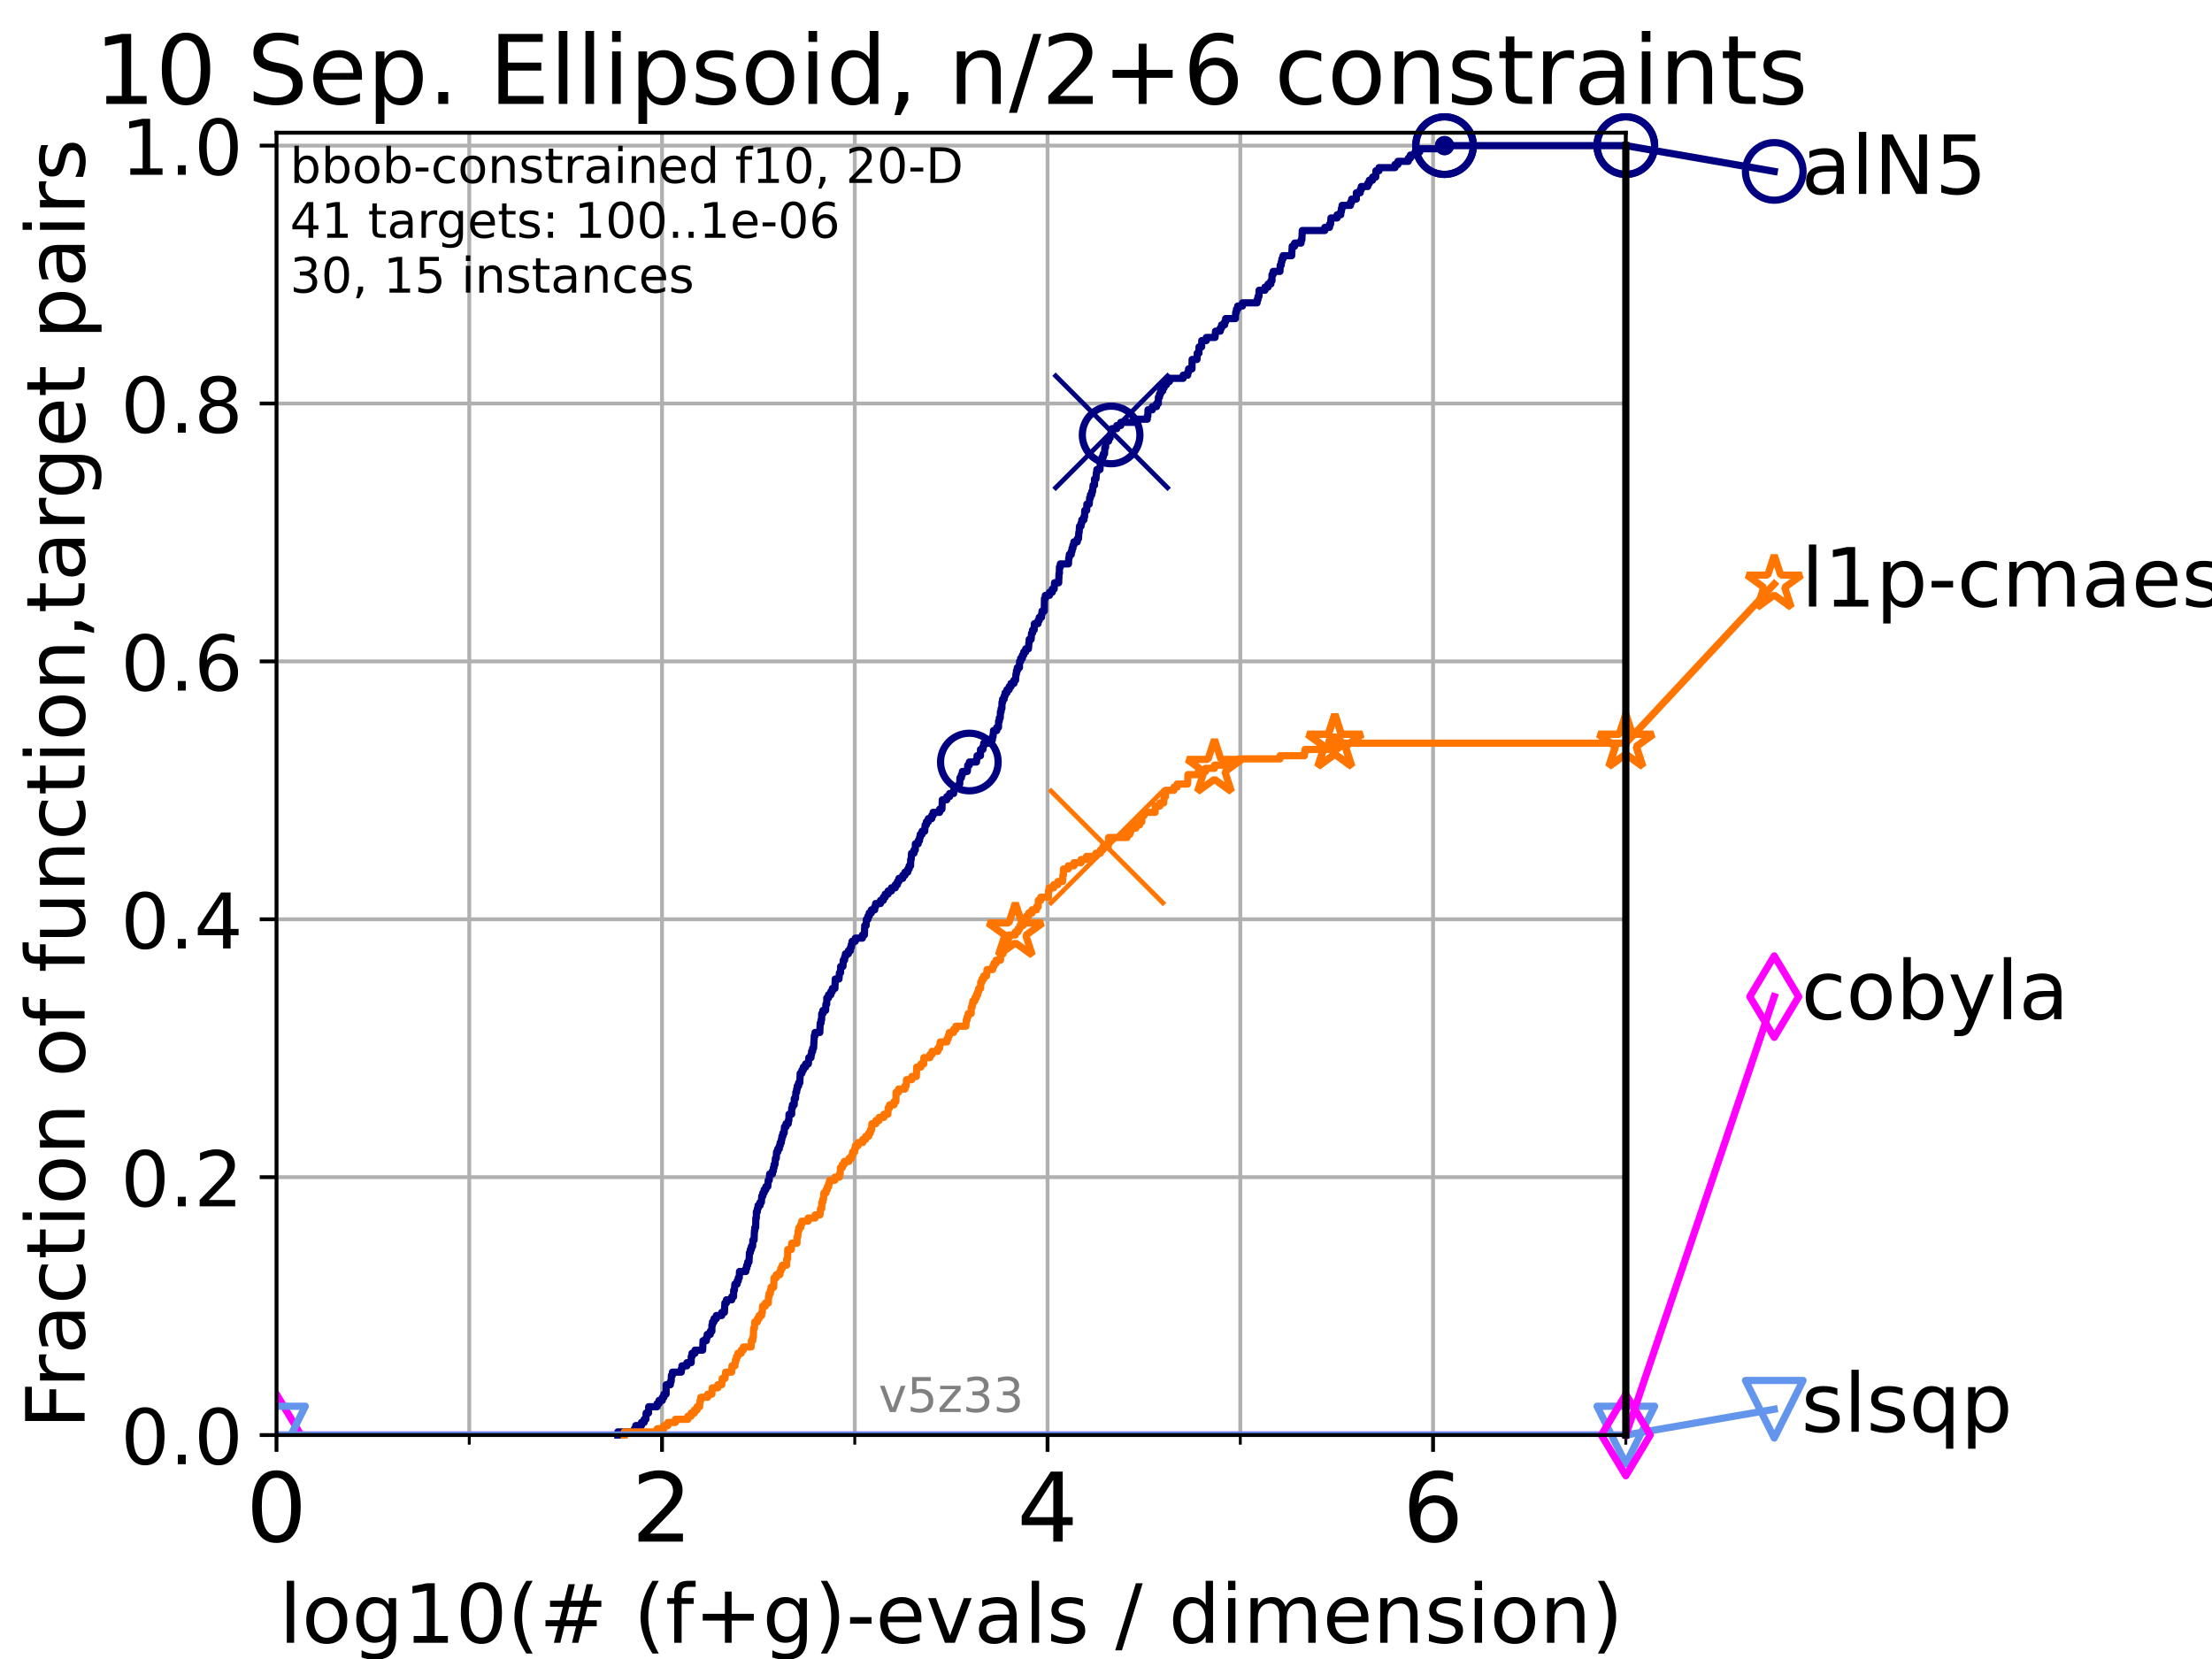<?xml version="1.0" encoding="utf-8" standalone="no"?>
<!DOCTYPE svg PUBLIC "-//W3C//DTD SVG 1.1//EN"
  "http://www.w3.org/Graphics/SVG/1.1/DTD/svg11.dtd">
<!-- Created with matplotlib (https://matplotlib.org/) -->
<svg height="345.6pt" version="1.1" viewBox="0 0 460.8 345.6" width="460.8pt" xmlns="http://www.w3.org/2000/svg" xmlns:xlink="http://www.w3.org/1999/xlink">
 <defs>
  <style type="text/css">*{stroke-linecap:butt;stroke-linejoin:round;}</style>
 </defs>
 <g id="figure_1">
  <g id="patch_1">
   <path d="M 0 345.6 
L 460.8 345.6 
L 460.8 0 
L 0 0 
z
" style="fill:#ffffff;"/>
  </g>
  <g id="axes_1">
   <g id="patch_2">
    <path d="M 57.6 298.944 
L 338.688 298.944 
L 338.688 27.648 
L 57.6 27.648 
z
" style="fill:#ffffff;"/>
   </g>
   <g id="matplotlib.axis_1">
    <g id="xtick_1">
     <g id="line2d_1">
      <path clip-path="url(#p92f1a9b41b)" d="M 57.6 298.944 
L 57.6 27.648 
" style="fill:none;stroke:#b0b0b0;stroke-linecap:square;stroke-width:0.8;"/>
     </g>
     <g id="line2d_2">
      <defs>
       <path d="M 0 0 
L 0 3.5 
" id="m610783cb93" style="stroke:#000000;stroke-width:0.8;"/>
      </defs>
      <g>
       <use style="stroke:#000000;stroke-width:0.8;" x="57.6" xlink:href="#m610783cb93" y="298.944"/>
      </g>
     </g>
     <g id="text_1">
      <!-- 0 -->
      <g transform="translate(51.237 321.141)scale(0.2 -0.2)">
       <defs>
        <path d="M 31.781 66.406 
Q 24.172 66.406 20.328 58.906 
Q 16.5 51.422 16.5 36.375 
Q 16.5 21.391 20.328 13.891 
Q 24.172 6.391 31.781 6.391 
Q 39.453 6.391 43.281 13.891 
Q 47.125 21.391 47.125 36.375 
Q 47.125 51.422 43.281 58.906 
Q 39.453 66.406 31.781 66.406 
z
M 31.781 74.219 
Q 44.047 74.219 50.516 64.516 
Q 56.984 54.828 56.984 36.375 
Q 56.984 17.969 50.516 8.266 
Q 44.047 -1.422 31.781 -1.422 
Q 19.531 -1.422 13.062 8.266 
Q 6.594 17.969 6.594 36.375 
Q 6.594 54.828 13.062 64.516 
Q 19.531 74.219 31.781 74.219 
z
" id="DejaVuSans-48"/>
       </defs>
       <use xlink:href="#DejaVuSans-48"/>
      </g>
     </g>
    </g>
    <g id="xtick_2">
     <g id="line2d_3">
      <path clip-path="url(#p92f1a9b41b)" d="M 137.911 298.944 
L 137.911 27.648 
" style="fill:none;stroke:#b0b0b0;stroke-linecap:square;stroke-width:0.8;"/>
     </g>
     <g id="line2d_4">
      <g>
       <use style="stroke:#000000;stroke-width:0.8;" x="137.911" xlink:href="#m610783cb93" y="298.944"/>
      </g>
     </g>
     <g id="text_2">
      <!-- 2 -->
      <g transform="translate(131.548 321.141)scale(0.2 -0.2)">
       <defs>
        <path d="M 19.188 8.297 
L 53.609 8.297 
L 53.609 0 
L 7.328 0 
L 7.328 8.297 
Q 12.938 14.109 22.625 23.891 
Q 32.328 33.688 34.812 36.531 
Q 39.547 41.844 41.422 45.531 
Q 43.312 49.219 43.312 52.781 
Q 43.312 58.594 39.234 62.25 
Q 35.156 65.922 28.609 65.922 
Q 23.969 65.922 18.812 64.312 
Q 13.672 62.703 7.812 59.422 
L 7.812 69.391 
Q 13.766 71.781 18.938 73 
Q 24.125 74.219 28.422 74.219 
Q 39.75 74.219 46.484 68.547 
Q 53.219 62.891 53.219 53.422 
Q 53.219 48.922 51.531 44.891 
Q 49.859 40.875 45.406 35.406 
Q 44.188 33.984 37.641 27.219 
Q 31.109 20.453 19.188 8.297 
z
" id="DejaVuSans-50"/>
       </defs>
       <use xlink:href="#DejaVuSans-50"/>
      </g>
     </g>
    </g>
    <g id="xtick_3">
     <g id="line2d_5">
      <path clip-path="url(#p92f1a9b41b)" d="M 218.222 298.944 
L 218.222 27.648 
" style="fill:none;stroke:#b0b0b0;stroke-linecap:square;stroke-width:0.8;"/>
     </g>
     <g id="line2d_6">
      <g>
       <use style="stroke:#000000;stroke-width:0.8;" x="218.222" xlink:href="#m610783cb93" y="298.944"/>
      </g>
     </g>
     <g id="text_3">
      <!-- 4 -->
      <g transform="translate(211.859 321.141)scale(0.2 -0.2)">
       <defs>
        <path d="M 37.797 64.312 
L 12.891 25.391 
L 37.797 25.391 
z
M 35.203 72.906 
L 47.609 72.906 
L 47.609 25.391 
L 58.016 25.391 
L 58.016 17.188 
L 47.609 17.188 
L 47.609 0 
L 37.797 0 
L 37.797 17.188 
L 4.891 17.188 
L 4.891 26.703 
z
" id="DejaVuSans-52"/>
       </defs>
       <use xlink:href="#DejaVuSans-52"/>
      </g>
     </g>
    </g>
    <g id="xtick_4">
     <g id="line2d_7">
      <path clip-path="url(#p92f1a9b41b)" d="M 298.533 298.944 
L 298.533 27.648 
" style="fill:none;stroke:#b0b0b0;stroke-linecap:square;stroke-width:0.8;"/>
     </g>
     <g id="line2d_8">
      <g>
       <use style="stroke:#000000;stroke-width:0.8;" x="298.533" xlink:href="#m610783cb93" y="298.944"/>
      </g>
     </g>
     <g id="text_4">
      <!-- 6 -->
      <g transform="translate(292.17 321.141)scale(0.2 -0.2)">
       <defs>
        <path d="M 33.016 40.375 
Q 26.375 40.375 22.484 35.828 
Q 18.609 31.297 18.609 23.391 
Q 18.609 15.531 22.484 10.953 
Q 26.375 6.391 33.016 6.391 
Q 39.656 6.391 43.531 10.953 
Q 47.406 15.531 47.406 23.391 
Q 47.406 31.297 43.531 35.828 
Q 39.656 40.375 33.016 40.375 
z
M 52.594 71.297 
L 52.594 62.312 
Q 48.875 64.062 45.094 64.984 
Q 41.312 65.922 37.594 65.922 
Q 27.828 65.922 22.672 59.328 
Q 17.531 52.734 16.797 39.406 
Q 19.672 43.656 24.016 45.922 
Q 28.375 48.188 33.594 48.188 
Q 44.578 48.188 50.953 41.516 
Q 57.328 34.859 57.328 23.391 
Q 57.328 12.156 50.688 5.359 
Q 44.047 -1.422 33.016 -1.422 
Q 20.359 -1.422 13.672 8.266 
Q 6.984 17.969 6.984 36.375 
Q 6.984 53.656 15.188 63.938 
Q 23.391 74.219 37.203 74.219 
Q 40.922 74.219 44.703 73.484 
Q 48.484 72.75 52.594 71.297 
z
" id="DejaVuSans-54"/>
       </defs>
       <use xlink:href="#DejaVuSans-54"/>
      </g>
     </g>
    </g>
    <g id="xtick_5">
     <g id="line2d_9">
      <path clip-path="url(#p92f1a9b41b)" d="M 97.755 298.944 
L 97.755 27.648 
" style="fill:none;stroke:#b0b0b0;stroke-linecap:square;stroke-width:0.8;"/>
     </g>
     <g id="line2d_10">
      <defs>
       <path d="M 0 0 
L 0 2 
" id="md7ab34e0d4" style="stroke:#000000;stroke-width:0.6;"/>
      </defs>
      <g>
       <use style="stroke:#000000;stroke-width:0.6;" x="97.755" xlink:href="#md7ab34e0d4" y="298.944"/>
      </g>
     </g>
    </g>
    <g id="xtick_6">
     <g id="line2d_11">
      <path clip-path="url(#p92f1a9b41b)" d="M 178.066 298.944 
L 178.066 27.648 
" style="fill:none;stroke:#b0b0b0;stroke-linecap:square;stroke-width:0.8;"/>
     </g>
     <g id="line2d_12">
      <g>
       <use style="stroke:#000000;stroke-width:0.6;" x="178.066" xlink:href="#md7ab34e0d4" y="298.944"/>
      </g>
     </g>
    </g>
    <g id="xtick_7">
     <g id="line2d_13">
      <path clip-path="url(#p92f1a9b41b)" d="M 258.377 298.944 
L 258.377 27.648 
" style="fill:none;stroke:#b0b0b0;stroke-linecap:square;stroke-width:0.8;"/>
     </g>
     <g id="line2d_14">
      <g>
       <use style="stroke:#000000;stroke-width:0.6;" x="258.377" xlink:href="#md7ab34e0d4" y="298.944"/>
      </g>
     </g>
    </g>
    <g id="xtick_8">
     <g id="line2d_15">
      <path clip-path="url(#p92f1a9b41b)" d="M 338.688 298.944 
L 338.688 27.648 
" style="fill:none;stroke:#b0b0b0;stroke-linecap:square;stroke-width:0.8;"/>
     </g>
     <g id="line2d_16">
      <g>
       <use style="stroke:#000000;stroke-width:0.6;" x="338.688" xlink:href="#md7ab34e0d4" y="298.944"/>
      </g>
     </g>
    </g>
    <g id="text_5">
     <!-- log10(# (f+g)-evals / dimension) -->
     <g transform="translate(58.145 342.218)scale(0.17 -0.17)">
      <defs>
       <path d="M 9.422 75.984 
L 18.406 75.984 
L 18.406 0 
L 9.422 0 
z
" id="DejaVuSans-108"/>
       <path d="M 30.609 48.391 
Q 23.391 48.391 19.188 42.75 
Q 14.984 37.109 14.984 27.297 
Q 14.984 17.484 19.156 11.844 
Q 23.344 6.203 30.609 6.203 
Q 37.797 6.203 41.984 11.859 
Q 46.188 17.531 46.188 27.297 
Q 46.188 37.016 41.984 42.703 
Q 37.797 48.391 30.609 48.391 
z
M 30.609 56 
Q 42.328 56 49.016 48.375 
Q 55.719 40.766 55.719 27.297 
Q 55.719 13.875 49.016 6.219 
Q 42.328 -1.422 30.609 -1.422 
Q 18.844 -1.422 12.172 6.219 
Q 5.516 13.875 5.516 27.297 
Q 5.516 40.766 12.172 48.375 
Q 18.844 56 30.609 56 
z
" id="DejaVuSans-111"/>
       <path d="M 45.406 27.984 
Q 45.406 37.75 41.375 43.109 
Q 37.359 48.484 30.078 48.484 
Q 22.859 48.484 18.828 43.109 
Q 14.797 37.75 14.797 27.984 
Q 14.797 18.266 18.828 12.891 
Q 22.859 7.516 30.078 7.516 
Q 37.359 7.516 41.375 12.891 
Q 45.406 18.266 45.406 27.984 
z
M 54.391 6.781 
Q 54.391 -7.172 48.188 -13.984 
Q 42 -20.797 29.203 -20.797 
Q 24.469 -20.797 20.266 -20.094 
Q 16.062 -19.391 12.109 -17.922 
L 12.109 -9.188 
Q 16.062 -11.328 19.922 -12.344 
Q 23.781 -13.375 27.781 -13.375 
Q 36.625 -13.375 41.016 -8.766 
Q 45.406 -4.156 45.406 5.172 
L 45.406 9.625 
Q 42.625 4.781 38.281 2.391 
Q 33.938 0 27.875 0 
Q 17.828 0 11.672 7.656 
Q 5.516 15.328 5.516 27.984 
Q 5.516 40.672 11.672 48.328 
Q 17.828 56 27.875 56 
Q 33.938 56 38.281 53.609 
Q 42.625 51.219 45.406 46.391 
L 45.406 54.688 
L 54.391 54.688 
z
" id="DejaVuSans-103"/>
       <path d="M 12.406 8.297 
L 28.516 8.297 
L 28.516 63.922 
L 10.984 60.406 
L 10.984 69.391 
L 28.422 72.906 
L 38.281 72.906 
L 38.281 8.297 
L 54.391 8.297 
L 54.391 0 
L 12.406 0 
z
" id="DejaVuSans-49"/>
       <path d="M 31 75.875 
Q 24.469 64.656 21.281 53.656 
Q 18.109 42.672 18.109 31.391 
Q 18.109 20.125 21.312 9.062 
Q 24.516 -2 31 -13.188 
L 23.188 -13.188 
Q 15.875 -1.703 12.234 9.375 
Q 8.594 20.453 8.594 31.391 
Q 8.594 42.281 12.203 53.312 
Q 15.828 64.359 23.188 75.875 
z
" id="DejaVuSans-40"/>
       <path d="M 51.125 44 
L 36.922 44 
L 32.812 27.688 
L 47.125 27.688 
z
M 43.797 71.781 
L 38.719 51.516 
L 52.984 51.516 
L 58.109 71.781 
L 65.922 71.781 
L 60.891 51.516 
L 76.125 51.516 
L 76.125 44 
L 58.984 44 
L 54.984 27.688 
L 70.516 27.688 
L 70.516 20.219 
L 53.078 20.219 
L 48 0 
L 40.188 0 
L 45.219 20.219 
L 30.906 20.219 
L 25.875 0 
L 18.016 0 
L 23.094 20.219 
L 7.719 20.219 
L 7.719 27.688 
L 24.906 27.688 
L 29 44 
L 13.281 44 
L 13.281 51.516 
L 30.906 51.516 
L 35.891 71.781 
z
" id="DejaVuSans-35"/>
       <path id="DejaVuSans-32"/>
       <path d="M 37.109 75.984 
L 37.109 68.5 
L 28.516 68.5 
Q 23.688 68.5 21.797 66.547 
Q 19.922 64.594 19.922 59.516 
L 19.922 54.688 
L 34.719 54.688 
L 34.719 47.703 
L 19.922 47.703 
L 19.922 0 
L 10.891 0 
L 10.891 47.703 
L 2.297 47.703 
L 2.297 54.688 
L 10.891 54.688 
L 10.891 58.5 
Q 10.891 67.625 15.141 71.797 
Q 19.391 75.984 28.609 75.984 
z
" id="DejaVuSans-102"/>
       <path d="M 46 62.703 
L 46 35.5 
L 73.188 35.5 
L 73.188 27.203 
L 46 27.203 
L 46 0 
L 37.797 0 
L 37.797 27.203 
L 10.594 27.203 
L 10.594 35.5 
L 37.797 35.5 
L 37.797 62.703 
z
" id="DejaVuSans-43"/>
       <path d="M 8.016 75.875 
L 15.828 75.875 
Q 23.141 64.359 26.781 53.312 
Q 30.422 42.281 30.422 31.391 
Q 30.422 20.453 26.781 9.375 
Q 23.141 -1.703 15.828 -13.188 
L 8.016 -13.188 
Q 14.5 -2 17.703 9.062 
Q 20.906 20.125 20.906 31.391 
Q 20.906 42.672 17.703 53.656 
Q 14.5 64.656 8.016 75.875 
z
" id="DejaVuSans-41"/>
       <path d="M 4.891 31.391 
L 31.203 31.391 
L 31.203 23.391 
L 4.891 23.391 
z
" id="DejaVuSans-45"/>
       <path d="M 56.203 29.594 
L 56.203 25.203 
L 14.891 25.203 
Q 15.484 15.922 20.484 11.062 
Q 25.484 6.203 34.422 6.203 
Q 39.594 6.203 44.453 7.469 
Q 49.312 8.734 54.109 11.281 
L 54.109 2.781 
Q 49.266 0.734 44.188 -0.344 
Q 39.109 -1.422 33.891 -1.422 
Q 20.797 -1.422 13.156 6.188 
Q 5.516 13.812 5.516 26.812 
Q 5.516 40.234 12.766 48.109 
Q 20.016 56 32.328 56 
Q 43.359 56 49.781 48.891 
Q 56.203 41.797 56.203 29.594 
z
M 47.219 32.234 
Q 47.125 39.594 43.094 43.984 
Q 39.062 48.391 32.422 48.391 
Q 24.906 48.391 20.391 44.141 
Q 15.875 39.891 15.188 32.172 
z
" id="DejaVuSans-101"/>
       <path d="M 2.984 54.688 
L 12.5 54.688 
L 29.594 8.797 
L 46.688 54.688 
L 56.203 54.688 
L 35.688 0 
L 23.484 0 
z
" id="DejaVuSans-118"/>
       <path d="M 34.281 27.484 
Q 23.391 27.484 19.188 25 
Q 14.984 22.516 14.984 16.5 
Q 14.984 11.719 18.141 8.906 
Q 21.297 6.109 26.703 6.109 
Q 34.188 6.109 38.703 11.406 
Q 43.219 16.703 43.219 25.484 
L 43.219 27.484 
z
M 52.203 31.203 
L 52.203 0 
L 43.219 0 
L 43.219 8.297 
Q 40.141 3.328 35.547 0.953 
Q 30.953 -1.422 24.312 -1.422 
Q 15.922 -1.422 10.953 3.297 
Q 6 8.016 6 15.922 
Q 6 25.141 12.172 29.828 
Q 18.359 34.516 30.609 34.516 
L 43.219 34.516 
L 43.219 35.406 
Q 43.219 41.609 39.141 45 
Q 35.062 48.391 27.688 48.391 
Q 23 48.391 18.547 47.266 
Q 14.109 46.141 10.016 43.891 
L 10.016 52.203 
Q 14.938 54.109 19.578 55.047 
Q 24.219 56 28.609 56 
Q 40.484 56 46.344 49.844 
Q 52.203 43.703 52.203 31.203 
z
" id="DejaVuSans-97"/>
       <path d="M 44.281 53.078 
L 44.281 44.578 
Q 40.484 46.531 36.375 47.5 
Q 32.281 48.484 27.875 48.484 
Q 21.188 48.484 17.844 46.438 
Q 14.5 44.391 14.5 40.281 
Q 14.5 37.156 16.891 35.375 
Q 19.281 33.594 26.516 31.984 
L 29.594 31.297 
Q 39.156 29.25 43.188 25.516 
Q 47.219 21.781 47.219 15.094 
Q 47.219 7.469 41.188 3.016 
Q 35.156 -1.422 24.609 -1.422 
Q 20.219 -1.422 15.453 -0.562 
Q 10.688 0.297 5.422 2 
L 5.422 11.281 
Q 10.406 8.688 15.234 7.391 
Q 20.062 6.109 24.812 6.109 
Q 31.156 6.109 34.562 8.281 
Q 37.984 10.453 37.984 14.406 
Q 37.984 18.062 35.516 20.016 
Q 33.062 21.969 24.703 23.781 
L 21.578 24.516 
Q 13.234 26.266 9.516 29.906 
Q 5.812 33.547 5.812 39.891 
Q 5.812 47.609 11.281 51.797 
Q 16.75 56 26.812 56 
Q 31.781 56 36.172 55.266 
Q 40.578 54.547 44.281 53.078 
z
" id="DejaVuSans-115"/>
       <path d="M 25.391 72.906 
L 33.688 72.906 
L 8.297 -9.281 
L 0 -9.281 
z
" id="DejaVuSans-47"/>
       <path d="M 45.406 46.391 
L 45.406 75.984 
L 54.391 75.984 
L 54.391 0 
L 45.406 0 
L 45.406 8.203 
Q 42.578 3.328 38.25 0.953 
Q 33.938 -1.422 27.875 -1.422 
Q 17.969 -1.422 11.734 6.484 
Q 5.516 14.406 5.516 27.297 
Q 5.516 40.188 11.734 48.094 
Q 17.969 56 27.875 56 
Q 33.938 56 38.25 53.625 
Q 42.578 51.266 45.406 46.391 
z
M 14.797 27.297 
Q 14.797 17.391 18.875 11.75 
Q 22.953 6.109 30.078 6.109 
Q 37.203 6.109 41.297 11.75 
Q 45.406 17.391 45.406 27.297 
Q 45.406 37.203 41.297 42.844 
Q 37.203 48.484 30.078 48.484 
Q 22.953 48.484 18.875 42.844 
Q 14.797 37.203 14.797 27.297 
z
" id="DejaVuSans-100"/>
       <path d="M 9.422 54.688 
L 18.406 54.688 
L 18.406 0 
L 9.422 0 
z
M 9.422 75.984 
L 18.406 75.984 
L 18.406 64.594 
L 9.422 64.594 
z
" id="DejaVuSans-105"/>
       <path d="M 52 44.188 
Q 55.375 50.25 60.062 53.125 
Q 64.75 56 71.094 56 
Q 79.641 56 84.281 50.016 
Q 88.922 44.047 88.922 33.016 
L 88.922 0 
L 79.891 0 
L 79.891 32.719 
Q 79.891 40.578 77.094 44.375 
Q 74.312 48.188 68.609 48.188 
Q 61.625 48.188 57.562 43.547 
Q 53.516 38.922 53.516 30.906 
L 53.516 0 
L 44.484 0 
L 44.484 32.719 
Q 44.484 40.625 41.703 44.406 
Q 38.922 48.188 33.109 48.188 
Q 26.219 48.188 22.156 43.531 
Q 18.109 38.875 18.109 30.906 
L 18.109 0 
L 9.078 0 
L 9.078 54.688 
L 18.109 54.688 
L 18.109 46.188 
Q 21.188 51.219 25.484 53.609 
Q 29.781 56 35.688 56 
Q 41.656 56 45.828 52.969 
Q 50 49.953 52 44.188 
z
" id="DejaVuSans-109"/>
       <path d="M 54.891 33.016 
L 54.891 0 
L 45.906 0 
L 45.906 32.719 
Q 45.906 40.484 42.875 44.328 
Q 39.844 48.188 33.797 48.188 
Q 26.516 48.188 22.312 43.547 
Q 18.109 38.922 18.109 30.906 
L 18.109 0 
L 9.078 0 
L 9.078 54.688 
L 18.109 54.688 
L 18.109 46.188 
Q 21.344 51.125 25.703 53.562 
Q 30.078 56 35.797 56 
Q 45.219 56 50.047 50.172 
Q 54.891 44.344 54.891 33.016 
z
" id="DejaVuSans-110"/>
      </defs>
      <use xlink:href="#DejaVuSans-108"/>
      <use x="27.783" xlink:href="#DejaVuSans-111"/>
      <use x="88.965" xlink:href="#DejaVuSans-103"/>
      <use x="152.441" xlink:href="#DejaVuSans-49"/>
      <use x="216.064" xlink:href="#DejaVuSans-48"/>
      <use x="279.688" xlink:href="#DejaVuSans-40"/>
      <use x="318.701" xlink:href="#DejaVuSans-35"/>
      <use x="402.49" xlink:href="#DejaVuSans-32"/>
      <use x="434.277" xlink:href="#DejaVuSans-40"/>
      <use x="473.291" xlink:href="#DejaVuSans-102"/>
      <use x="508.496" xlink:href="#DejaVuSans-43"/>
      <use x="592.285" xlink:href="#DejaVuSans-103"/>
      <use x="655.762" xlink:href="#DejaVuSans-41"/>
      <use x="694.775" xlink:href="#DejaVuSans-45"/>
      <use x="730.859" xlink:href="#DejaVuSans-101"/>
      <use x="792.383" xlink:href="#DejaVuSans-118"/>
      <use x="851.562" xlink:href="#DejaVuSans-97"/>
      <use x="912.842" xlink:href="#DejaVuSans-108"/>
      <use x="940.625" xlink:href="#DejaVuSans-115"/>
      <use x="992.725" xlink:href="#DejaVuSans-32"/>
      <use x="1024.512" xlink:href="#DejaVuSans-47"/>
      <use x="1058.203" xlink:href="#DejaVuSans-32"/>
      <use x="1089.99" xlink:href="#DejaVuSans-100"/>
      <use x="1153.467" xlink:href="#DejaVuSans-105"/>
      <use x="1181.25" xlink:href="#DejaVuSans-109"/>
      <use x="1278.662" xlink:href="#DejaVuSans-101"/>
      <use x="1340.186" xlink:href="#DejaVuSans-110"/>
      <use x="1403.564" xlink:href="#DejaVuSans-115"/>
      <use x="1455.664" xlink:href="#DejaVuSans-105"/>
      <use x="1483.447" xlink:href="#DejaVuSans-111"/>
      <use x="1544.629" xlink:href="#DejaVuSans-110"/>
      <use x="1608.008" xlink:href="#DejaVuSans-41"/>
     </g>
    </g>
   </g>
   <g id="matplotlib.axis_2">
    <g id="ytick_1">
     <g id="line2d_17">
      <path clip-path="url(#p92f1a9b41b)" d="M 57.6 298.944 
L 338.688 298.944 
" style="fill:none;stroke:#b0b0b0;stroke-linecap:square;stroke-width:0.8;"/>
     </g>
     <g id="line2d_18">
      <defs>
       <path d="M 0 0 
L -3.5 0 
" id="m92b1b101bc" style="stroke:#000000;stroke-width:0.8;"/>
      </defs>
      <g>
       <use style="stroke:#000000;stroke-width:0.8;" x="57.6" xlink:href="#m92b1b101bc" y="298.944"/>
      </g>
     </g>
     <g id="text_6">
      <!-- 0.0 -->
      <g transform="translate(25.155 305.023)scale(0.16 -0.16)">
       <defs>
        <path d="M 10.688 12.406 
L 21 12.406 
L 21 0 
L 10.688 0 
z
" id="DejaVuSans-46"/>
       </defs>
       <use xlink:href="#DejaVuSans-48"/>
       <use x="63.623" xlink:href="#DejaVuSans-46"/>
       <use x="95.41" xlink:href="#DejaVuSans-48"/>
      </g>
     </g>
    </g>
    <g id="ytick_2">
     <g id="line2d_19">
      <path clip-path="url(#p92f1a9b41b)" d="M 57.6 245.222 
L 338.688 245.222 
" style="fill:none;stroke:#b0b0b0;stroke-linecap:square;stroke-width:0.8;"/>
     </g>
     <g id="line2d_20">
      <g>
       <use style="stroke:#000000;stroke-width:0.8;" x="57.6" xlink:href="#m92b1b101bc" y="245.222"/>
      </g>
     </g>
     <g id="text_7">
      <!-- 0.2 -->
      <g transform="translate(25.155 251.301)scale(0.16 -0.16)">
       <use xlink:href="#DejaVuSans-48"/>
       <use x="63.623" xlink:href="#DejaVuSans-46"/>
       <use x="95.41" xlink:href="#DejaVuSans-50"/>
      </g>
     </g>
    </g>
    <g id="ytick_3">
     <g id="line2d_21">
      <path clip-path="url(#p92f1a9b41b)" d="M 57.6 191.5 
L 338.688 191.5 
" style="fill:none;stroke:#b0b0b0;stroke-linecap:square;stroke-width:0.8;"/>
     </g>
     <g id="line2d_22">
      <g>
       <use style="stroke:#000000;stroke-width:0.8;" x="57.6" xlink:href="#m92b1b101bc" y="191.5"/>
      </g>
     </g>
     <g id="text_8">
      <!-- 0.4 -->
      <g transform="translate(25.155 197.579)scale(0.16 -0.16)">
       <use xlink:href="#DejaVuSans-48"/>
       <use x="63.623" xlink:href="#DejaVuSans-46"/>
       <use x="95.41" xlink:href="#DejaVuSans-52"/>
      </g>
     </g>
    </g>
    <g id="ytick_4">
     <g id="line2d_23">
      <path clip-path="url(#p92f1a9b41b)" d="M 57.6 137.778 
L 338.688 137.778 
" style="fill:none;stroke:#b0b0b0;stroke-linecap:square;stroke-width:0.8;"/>
     </g>
     <g id="line2d_24">
      <g>
       <use style="stroke:#000000;stroke-width:0.8;" x="57.6" xlink:href="#m92b1b101bc" y="137.778"/>
      </g>
     </g>
     <g id="text_9">
      <!-- 0.6 -->
      <g transform="translate(25.155 143.857)scale(0.16 -0.16)">
       <use xlink:href="#DejaVuSans-48"/>
       <use x="63.623" xlink:href="#DejaVuSans-46"/>
       <use x="95.41" xlink:href="#DejaVuSans-54"/>
      </g>
     </g>
    </g>
    <g id="ytick_5">
     <g id="line2d_25">
      <path clip-path="url(#p92f1a9b41b)" d="M 57.6 84.056 
L 338.688 84.056 
" style="fill:none;stroke:#b0b0b0;stroke-linecap:square;stroke-width:0.8;"/>
     </g>
     <g id="line2d_26">
      <g>
       <use style="stroke:#000000;stroke-width:0.8;" x="57.6" xlink:href="#m92b1b101bc" y="84.056"/>
      </g>
     </g>
     <g id="text_10">
      <!-- 0.8 -->
      <g transform="translate(25.155 90.135)scale(0.16 -0.16)">
       <defs>
        <path d="M 31.781 34.625 
Q 24.75 34.625 20.719 30.859 
Q 16.703 27.094 16.703 20.516 
Q 16.703 13.922 20.719 10.156 
Q 24.75 6.391 31.781 6.391 
Q 38.812 6.391 42.859 10.172 
Q 46.922 13.969 46.922 20.516 
Q 46.922 27.094 42.891 30.859 
Q 38.875 34.625 31.781 34.625 
z
M 21.922 38.812 
Q 15.578 40.375 12.031 44.719 
Q 8.5 49.078 8.5 55.328 
Q 8.5 64.062 14.719 69.141 
Q 20.953 74.219 31.781 74.219 
Q 42.672 74.219 48.875 69.141 
Q 55.078 64.062 55.078 55.328 
Q 55.078 49.078 51.531 44.719 
Q 48 40.375 41.703 38.812 
Q 48.828 37.156 52.797 32.312 
Q 56.781 27.484 56.781 20.516 
Q 56.781 9.906 50.312 4.234 
Q 43.844 -1.422 31.781 -1.422 
Q 19.734 -1.422 13.25 4.234 
Q 6.781 9.906 6.781 20.516 
Q 6.781 27.484 10.781 32.312 
Q 14.797 37.156 21.922 38.812 
z
M 18.312 54.391 
Q 18.312 48.734 21.844 45.562 
Q 25.391 42.391 31.781 42.391 
Q 38.141 42.391 41.719 45.562 
Q 45.312 48.734 45.312 54.391 
Q 45.312 60.062 41.719 63.234 
Q 38.141 66.406 31.781 66.406 
Q 25.391 66.406 21.844 63.234 
Q 18.312 60.062 18.312 54.391 
z
" id="DejaVuSans-56"/>
       </defs>
       <use xlink:href="#DejaVuSans-48"/>
       <use x="63.623" xlink:href="#DejaVuSans-46"/>
       <use x="95.41" xlink:href="#DejaVuSans-56"/>
      </g>
     </g>
    </g>
    <g id="ytick_6">
     <g id="line2d_27">
      <path clip-path="url(#p92f1a9b41b)" d="M 57.6 30.334 
L 338.688 30.334 
" style="fill:none;stroke:#b0b0b0;stroke-linecap:square;stroke-width:0.8;"/>
     </g>
     <g id="line2d_28">
      <g>
       <use style="stroke:#000000;stroke-width:0.8;" x="57.6" xlink:href="#m92b1b101bc" y="30.334"/>
      </g>
     </g>
     <g id="text_11">
      <!-- 1.0 -->
      <g transform="translate(25.155 36.413)scale(0.16 -0.16)">
       <use xlink:href="#DejaVuSans-49"/>
       <use x="63.623" xlink:href="#DejaVuSans-46"/>
       <use x="95.41" xlink:href="#DejaVuSans-48"/>
      </g>
     </g>
    </g>
    <g id="text_12">
     <!-- Fraction of function,target pairs -->
     <g transform="translate(17.62 297.681)rotate(-90)scale(0.17 -0.17)">
      <defs>
       <path d="M 9.812 72.906 
L 51.703 72.906 
L 51.703 64.594 
L 19.672 64.594 
L 19.672 43.109 
L 48.578 43.109 
L 48.578 34.812 
L 19.672 34.812 
L 19.672 0 
L 9.812 0 
z
" id="DejaVuSans-70"/>
       <path d="M 41.109 46.297 
Q 39.594 47.172 37.812 47.578 
Q 36.031 48 33.891 48 
Q 26.266 48 22.188 43.047 
Q 18.109 38.094 18.109 28.812 
L 18.109 0 
L 9.078 0 
L 9.078 54.688 
L 18.109 54.688 
L 18.109 46.188 
Q 20.953 51.172 25.484 53.578 
Q 30.031 56 36.531 56 
Q 37.453 56 38.578 55.875 
Q 39.703 55.766 41.062 55.516 
z
" id="DejaVuSans-114"/>
       <path d="M 48.781 52.594 
L 48.781 44.188 
Q 44.969 46.297 41.141 47.344 
Q 37.312 48.391 33.406 48.391 
Q 24.656 48.391 19.812 42.844 
Q 14.984 37.312 14.984 27.297 
Q 14.984 17.281 19.812 11.734 
Q 24.656 6.203 33.406 6.203 
Q 37.312 6.203 41.141 7.25 
Q 44.969 8.297 48.781 10.406 
L 48.781 2.094 
Q 45.016 0.344 40.984 -0.531 
Q 36.969 -1.422 32.422 -1.422 
Q 20.062 -1.422 12.781 6.344 
Q 5.516 14.109 5.516 27.297 
Q 5.516 40.672 12.859 48.328 
Q 20.219 56 33.016 56 
Q 37.156 56 41.109 55.141 
Q 45.062 54.297 48.781 52.594 
z
" id="DejaVuSans-99"/>
       <path d="M 18.312 70.219 
L 18.312 54.688 
L 36.812 54.688 
L 36.812 47.703 
L 18.312 47.703 
L 18.312 18.016 
Q 18.312 11.328 20.141 9.422 
Q 21.969 7.516 27.594 7.516 
L 36.812 7.516 
L 36.812 0 
L 27.594 0 
Q 17.188 0 13.234 3.875 
Q 9.281 7.766 9.281 18.016 
L 9.281 47.703 
L 2.688 47.703 
L 2.688 54.688 
L 9.281 54.688 
L 9.281 70.219 
z
" id="DejaVuSans-116"/>
       <path d="M 8.5 21.578 
L 8.5 54.688 
L 17.484 54.688 
L 17.484 21.922 
Q 17.484 14.156 20.5 10.266 
Q 23.531 6.391 29.594 6.391 
Q 36.859 6.391 41.078 11.031 
Q 45.312 15.672 45.312 23.688 
L 45.312 54.688 
L 54.297 54.688 
L 54.297 0 
L 45.312 0 
L 45.312 8.406 
Q 42.047 3.422 37.719 1 
Q 33.406 -1.422 27.688 -1.422 
Q 18.266 -1.422 13.375 4.438 
Q 8.5 10.297 8.5 21.578 
z
M 31.109 56 
z
" id="DejaVuSans-117"/>
       <path d="M 11.719 12.406 
L 22.016 12.406 
L 22.016 4 
L 14.016 -11.625 
L 7.719 -11.625 
L 11.719 4 
z
" id="DejaVuSans-44"/>
       <path d="M 18.109 8.203 
L 18.109 -20.797 
L 9.078 -20.797 
L 9.078 54.688 
L 18.109 54.688 
L 18.109 46.391 
Q 20.953 51.266 25.266 53.625 
Q 29.594 56 35.594 56 
Q 45.562 56 51.781 48.094 
Q 58.016 40.188 58.016 27.297 
Q 58.016 14.406 51.781 6.484 
Q 45.562 -1.422 35.594 -1.422 
Q 29.594 -1.422 25.266 0.953 
Q 20.953 3.328 18.109 8.203 
z
M 48.688 27.297 
Q 48.688 37.203 44.609 42.844 
Q 40.531 48.484 33.406 48.484 
Q 26.266 48.484 22.188 42.844 
Q 18.109 37.203 18.109 27.297 
Q 18.109 17.391 22.188 11.75 
Q 26.266 6.109 33.406 6.109 
Q 40.531 6.109 44.609 11.75 
Q 48.688 17.391 48.688 27.297 
z
" id="DejaVuSans-112"/>
      </defs>
      <use xlink:href="#DejaVuSans-70"/>
      <use x="50.27" xlink:href="#DejaVuSans-114"/>
      <use x="91.383" xlink:href="#DejaVuSans-97"/>
      <use x="152.662" xlink:href="#DejaVuSans-99"/>
      <use x="207.643" xlink:href="#DejaVuSans-116"/>
      <use x="246.852" xlink:href="#DejaVuSans-105"/>
      <use x="274.635" xlink:href="#DejaVuSans-111"/>
      <use x="335.816" xlink:href="#DejaVuSans-110"/>
      <use x="399.195" xlink:href="#DejaVuSans-32"/>
      <use x="430.982" xlink:href="#DejaVuSans-111"/>
      <use x="492.164" xlink:href="#DejaVuSans-102"/>
      <use x="527.369" xlink:href="#DejaVuSans-32"/>
      <use x="559.156" xlink:href="#DejaVuSans-102"/>
      <use x="594.361" xlink:href="#DejaVuSans-117"/>
      <use x="657.74" xlink:href="#DejaVuSans-110"/>
      <use x="721.119" xlink:href="#DejaVuSans-99"/>
      <use x="776.1" xlink:href="#DejaVuSans-116"/>
      <use x="815.309" xlink:href="#DejaVuSans-105"/>
      <use x="843.092" xlink:href="#DejaVuSans-111"/>
      <use x="904.273" xlink:href="#DejaVuSans-110"/>
      <use x="967.652" xlink:href="#DejaVuSans-44"/>
      <use x="999.439" xlink:href="#DejaVuSans-116"/>
      <use x="1038.648" xlink:href="#DejaVuSans-97"/>
      <use x="1099.928" xlink:href="#DejaVuSans-114"/>
      <use x="1139.291" xlink:href="#DejaVuSans-103"/>
      <use x="1202.768" xlink:href="#DejaVuSans-101"/>
      <use x="1264.291" xlink:href="#DejaVuSans-116"/>
      <use x="1303.5" xlink:href="#DejaVuSans-32"/>
      <use x="1335.287" xlink:href="#DejaVuSans-112"/>
      <use x="1398.764" xlink:href="#DejaVuSans-97"/>
      <use x="1460.043" xlink:href="#DejaVuSans-105"/>
      <use x="1487.826" xlink:href="#DejaVuSans-114"/>
      <use x="1528.939" xlink:href="#DejaVuSans-115"/>
     </g>
    </g>
   </g>
   <g id="line2d_29">
    <defs>
     <path d="M 0 1.5 
C 0.398 1.5 0.779 1.342 1.061 1.061 
C 1.342 0.779 1.5 0.398 1.5 0 
C 1.5 -0.398 1.342 -0.779 1.061 -1.061 
C 0.779 -1.342 0.398 -1.5 0 -1.5 
C -0.398 -1.5 -0.779 -1.342 -1.061 -1.061 
C -1.342 -0.779 -1.5 -0.398 -1.5 0 
C -1.5 0.398 -1.342 0.779 -1.061 1.061 
C -0.779 1.342 -0.398 1.5 0 1.5 
z
" id="m53f1d4aa92" style="stroke:#000080;"/>
    </defs>
    <g>
     <use style="fill:#000080;stroke:#000080;" x="300.926" xlink:href="#m53f1d4aa92" y="30.334"/>
     <use style="fill:#000080;stroke:#000080;" x="300.926" xlink:href="#m53f1d4aa92" y="30.334"/>
    </g>
   </g>
   <g id="line2d_30">
    <path d="M 128.709 298.944 
L 128.709 298.289 
L 132.158 298.289 
L 132.158 297.634 
L 132.446 297.634 
L 132.446 296.979 
L 133.623 296.979 
L 133.623 296.323 
L 134.193 296.323 
L 134.193 295.668 
L 134.556 295.668 
L 134.598 294.358 
L 135.097 294.358 
L 135.138 293.048 
L 136.887 293.048 
L 136.887 292.393 
L 137.29 292.393 
L 137.29 291.737 
L 137.98 291.737 
L 137.98 291.082 
L 138.307 291.082 
L 138.307 290.427 
L 138.762 290.427 
L 138.778 288.462 
L 139.652 288.462 
L 139.652 287.807 
L 139.809 287.807 
L 139.872 286.496 
L 140.073 286.496 
L 140.073 285.841 
L 141.914 285.841 
L 141.914 285.186 
L 142.065 285.186 
L 142.065 284.531 
L 143.093 284.531 
L 143.093 283.876 
L 143.989 283.876 
L 144.001 282.565 
L 144.161 282.565 
L 144.161 281.91 
L 144.783 281.91 
L 144.783 281.255 
L 146.378 281.255 
L 146.453 279.29 
L 147.144 279.29 
L 147.144 278.634 
L 147.328 278.634 
L 147.328 277.979 
L 147.967 277.979 
L 147.967 277.324 
L 148.297 277.324 
L 148.306 276.014 
L 148.431 276.014 
L 148.431 275.359 
L 148.743 275.359 
L 148.743 274.704 
L 149.223 274.704 
L 149.223 274.048 
L 150.344 274.048 
L 150.344 273.393 
L 150.908 273.393 
L 151.007 271.428 
L 151.325 271.428 
L 151.325 270.773 
L 152.444 270.773 
L 152.444 270.118 
L 152.811 270.118 
L 152.833 268.807 
L 152.981 268.807 
L 153.091 267.497 
L 153.559 267.497 
L 153.559 266.842 
L 153.792 266.842 
L 153.792 266.187 
L 154.002 266.187 
L 154.05 264.876 
L 155.374 264.876 
L 155.374 264.221 
L 155.559 264.221 
L 155.559 263.566 
L 155.76 263.566 
L 155.76 262.911 
L 156.028 262.911 
L 156.126 260.946 
L 156.309 260.946 
L 156.309 260.29 
L 156.533 260.29 
L 156.533 259.635 
L 156.783 259.635 
L 156.836 258.325 
L 157.087 258.325 
L 157.163 256.36 
L 157.249 256.36 
L 157.249 255.704 
L 157.421 255.704 
L 157.455 253.739 
L 157.557 253.739 
L 157.574 252.429 
L 157.765 252.429 
L 157.765 251.773 
L 157.921 251.773 
L 157.921 251.118 
L 158.331 251.118 
L 158.331 250.463 
L 158.61 250.463 
L 158.69 249.153 
L 158.916 249.153 
L 158.916 248.498 
L 159.186 248.498 
L 159.186 247.843 
L 159.538 247.843 
L 159.538 247.187 
L 159.946 247.187 
L 160.03 245.877 
L 160.249 245.877 
L 160.327 244.567 
L 160.915 244.567 
L 160.915 243.912 
L 161.114 243.912 
L 161.114 243.257 
L 161.243 243.257 
L 161.243 242.601 
L 161.443 242.601 
L 161.529 241.291 
L 161.717 241.291 
L 161.761 239.981 
L 162.021 239.981 
L 162.021 239.326 
L 162.346 239.326 
L 162.346 238.671 
L 162.526 238.671 
L 162.526 238.015 
L 162.771 238.015 
L 162.771 237.36 
L 162.888 237.36 
L 162.888 236.705 
L 163.091 236.705 
L 163.091 236.05 
L 163.352 236.05 
L 163.413 234.74 
L 163.741 234.74 
L 163.741 234.085 
L 164.211 234.085 
L 164.211 233.429 
L 164.334 233.429 
L 164.364 232.119 
L 164.91 232.119 
L 164.925 230.809 
L 165.08 230.809 
L 165.08 230.154 
L 165.451 230.154 
L 165.458 228.843 
L 165.718 228.843 
L 165.789 227.533 
L 165.95 227.533 
L 165.95 226.878 
L 166.086 226.878 
L 166.086 226.223 
L 166.365 226.223 
L 166.365 225.568 
L 166.619 225.568 
L 166.692 223.602 
L 167.05 223.602 
L 167.05 222.947 
L 167.346 222.947 
L 167.346 222.292 
L 167.82 222.292 
L 167.82 221.637 
L 168.391 221.637 
L 168.494 220.326 
L 168.947 220.326 
L 168.947 219.671 
L 169.07 219.671 
L 169.07 219.016 
L 169.288 219.016 
L 169.288 218.361 
L 169.483 218.361 
L 169.586 216.396 
L 169.62 216.396 
L 169.62 215.74 
L 169.786 215.74 
L 169.786 215.085 
L 170.778 215.085 
L 170.862 213.12 
L 171.041 213.12 
L 171.041 212.465 
L 171.152 212.465 
L 171.181 211.154 
L 171.422 211.154 
L 171.422 210.499 
L 171.983 210.499 
L 172.054 209.189 
L 172.221 209.189 
L 172.238 207.879 
L 172.599 207.879 
L 172.599 207.224 
L 173.082 207.224 
L 173.082 206.568 
L 173.383 206.568 
L 173.383 205.913 
L 173.929 205.913 
L 173.995 203.948 
L 174.773 203.948 
L 174.867 202.638 
L 175.104 202.638 
L 175.127 201.327 
L 175.606 201.327 
L 175.664 200.017 
L 175.944 200.017 
L 175.944 199.362 
L 176.114 199.362 
L 176.114 198.707 
L 176.729 198.707 
L 176.729 198.052 
L 177.153 198.052 
L 177.153 197.396 
L 177.347 197.396 
L 177.347 196.741 
L 177.503 196.741 
L 177.503 196.086 
L 178.179 196.086 
L 178.179 195.431 
L 179.655 195.431 
L 179.655 194.776 
L 180.071 194.776 
L 180.136 192.81 
L 180.441 192.81 
L 180.484 191.5 
L 180.806 191.5 
L 180.806 190.845 
L 181.078 190.845 
L 181.078 190.19 
L 181.52 190.19 
L 181.52 189.535 
L 182.217 189.535 
L 182.217 188.879 
L 182.408 188.879 
L 182.408 188.224 
L 183.423 188.224 
L 183.423 187.569 
L 184.012 187.569 
L 184.012 186.914 
L 184.399 186.914 
L 184.399 186.259 
L 185.012 186.259 
L 185.012 185.604 
L 185.704 185.604 
L 185.704 184.949 
L 186.502 184.949 
L 186.502 184.293 
L 186.953 184.293 
L 186.953 183.638 
L 187.257 183.638 
L 187.257 182.983 
L 188.066 182.983 
L 188.066 182.328 
L 188.527 182.328 
L 188.527 181.673 
L 189.109 181.673 
L 189.109 181.018 
L 189.392 181.018 
L 189.392 180.363 
L 189.696 180.363 
L 189.713 179.052 
L 189.814 179.052 
L 189.892 177.742 
L 190.4 177.742 
L 190.4 177.087 
L 190.667 177.087 
L 190.689 175.777 
L 191.28 175.777 
L 191.28 175.121 
L 191.557 175.121 
L 191.557 174.466 
L 191.703 174.466 
L 191.703 173.811 
L 192.081 173.811 
L 192.081 173.156 
L 192.632 173.156 
L 192.719 171.846 
L 192.988 171.846 
L 192.988 171.191 
L 193.388 171.191 
L 193.388 170.535 
L 194.094 170.535 
L 194.094 169.88 
L 194.384 169.88 
L 194.384 169.225 
L 195.731 169.225 
L 195.731 168.57 
L 196.215 168.57 
L 196.305 166.604 
L 197.239 166.604 
L 197.239 165.949 
L 197.825 165.949 
L 197.825 165.294 
L 198.666 165.294 
L 198.666 164.639 
L 198.809 164.639 
L 198.809 163.984 
L 199.787 163.984 
L 199.787 163.329 
L 199.928 163.329 
L 199.976 162.018 
L 200.272 162.018 
L 200.272 161.363 
L 200.485 161.363 
L 200.485 160.708 
L 201.502 160.708 
L 201.608 159.398 
L 201.934 159.398 
L 201.934 158.743 
L 203.422 158.743 
L 203.422 158.088 
L 203.542 158.088 
L 203.542 157.432 
L 204.251 157.432 
L 204.26 156.122 
L 204.767 156.122 
L 204.767 155.467 
L 204.927 155.467 
L 204.927 154.812 
L 206.22 154.812 
L 206.22 154.157 
L 206.725 154.157 
L 206.725 153.502 
L 206.87 153.502 
L 206.961 152.191 
L 207.64 152.191 
L 207.64 151.536 
L 208.002 151.536 
L 208.027 150.226 
L 208.173 150.226 
L 208.173 149.571 
L 208.362 149.571 
L 208.409 148.26 
L 208.551 148.26 
L 208.551 147.605 
L 208.712 147.605 
L 208.73 146.295 
L 208.865 146.295 
L 208.865 145.64 
L 209.187 145.64 
L 209.187 144.985 
L 209.37 144.985 
L 209.37 144.33 
L 209.767 144.33 
L 209.767 143.674 
L 210.228 143.674 
L 210.228 143.019 
L 210.613 143.019 
L 210.613 142.364 
L 211.222 142.364 
L 211.222 141.709 
L 211.56 141.709 
L 211.642 140.399 
L 211.743 140.399 
L 211.743 139.743 
L 211.925 139.743 
L 211.925 139.088 
L 212.368 139.088 
L 212.394 137.778 
L 212.629 137.778 
L 212.629 137.123 
L 212.988 137.123 
L 212.988 136.468 
L 213.261 136.468 
L 213.261 135.813 
L 213.672 135.813 
L 213.672 135.157 
L 214.245 135.157 
L 214.345 133.847 
L 214.401 133.847 
L 214.401 133.192 
L 214.794 133.192 
L 214.897 131.882 
L 215.096 131.882 
L 215.096 131.227 
L 215.435 131.227 
L 215.485 129.916 
L 216.241 129.916 
L 216.241 129.261 
L 216.485 129.261 
L 216.485 128.606 
L 216.964 128.606 
L 216.964 127.951 
L 217.075 127.951 
L 217.075 127.296 
L 217.545 127.296 
L 217.579 124.675 
L 217.764 124.675 
L 217.764 124.02 
L 218.636 124.02 
L 218.636 123.365 
L 219.214 123.365 
L 219.214 122.71 
L 219.603 122.71 
L 219.678 121.399 
L 220.546 121.399 
L 220.613 119.434 
L 220.692 119.434 
L 220.699 118.124 
L 220.883 118.124 
L 220.883 117.469 
L 222.581 117.469 
L 222.646 116.158 
L 222.755 116.158 
L 222.755 115.503 
L 223.165 115.503 
L 223.165 114.848 
L 223.33 114.848 
L 223.33 114.193 
L 223.522 114.193 
L 223.522 113.538 
L 223.716 113.538 
L 223.716 112.883 
L 224.417 112.883 
L 224.417 112.227 
L 224.663 112.227 
L 224.739 110.917 
L 224.806 110.917 
L 224.883 109.607 
L 225.204 109.607 
L 225.204 108.952 
L 225.363 108.952 
L 225.363 108.296 
L 225.801 108.296 
L 225.801 107.641 
L 225.939 107.641 
L 225.97 106.331 
L 226.379 106.331 
L 226.41 105.021 
L 226.912 105.021 
L 226.996 103.71 
L 227.158 103.71 
L 227.158 103.055 
L 227.436 103.055 
L 227.436 102.4 
L 227.607 102.4 
L 227.711 101.09 
L 228 101.09 
L 228.009 99.78 
L 228.307 99.78 
L 228.395 98.469 
L 228.493 98.469 
L 228.493 97.814 
L 229.143 97.814 
L 229.212 96.504 
L 229.515 96.504 
L 229.583 95.194 
L 229.84 95.194 
L 229.84 94.538 
L 230.099 94.538 
L 230.154 93.228 
L 230.315 93.228 
L 230.355 91.918 
L 230.934 91.918 
L 230.934 91.263 
L 231.251 91.263 
L 231.251 90.608 
L 231.465 90.608 
L 231.465 89.952 
L 231.648 89.952 
L 231.648 89.297 
L 232.656 89.297 
L 232.656 88.642 
L 233.464 88.642 
L 233.464 87.987 
L 236.189 87.987 
L 236.189 87.332 
L 238.998 87.332 
L 238.998 86.677 
L 239.118 86.677 
L 239.147 85.366 
L 240.049 85.366 
L 240.049 84.711 
L 240.934 84.711 
L 240.934 84.056 
L 241.298 84.056 
L 241.314 82.746 
L 241.543 82.746 
L 241.543 82.091 
L 241.757 82.091 
L 241.757 81.435 
L 242.222 81.435 
L 242.222 80.78 
L 242.514 80.78 
L 242.514 80.125 
L 243.017 80.125 
L 243.017 79.47 
L 243.629 79.47 
L 243.629 78.815 
L 246.471 78.815 
L 246.471 78.16 
L 247.419 78.16 
L 247.419 77.505 
L 247.601 77.505 
L 247.601 76.849 
L 248.309 76.849 
L 248.341 74.884 
L 249.357 74.884 
L 249.4 73.574 
L 249.761 73.574 
L 249.778 72.263 
L 250.318 72.263 
L 250.348 70.953 
L 251.306 70.953 
L 251.306 70.298 
L 253.113 70.298 
L 253.216 68.988 
L 254.205 68.988 
L 254.205 68.333 
L 254.48 68.333 
L 254.48 67.677 
L 255.115 67.677 
L 255.115 67.022 
L 255.322 67.022 
L 255.322 66.367 
L 257.356 66.367 
L 257.422 65.057 
L 257.564 65.057 
L 257.564 64.402 
L 257.844 64.402 
L 257.844 63.747 
L 258.832 63.747 
L 258.832 63.091 
L 261.878 63.091 
L 261.878 62.436 
L 262.06 62.436 
L 262.06 61.781 
L 262.257 61.781 
L 262.287 60.471 
L 263.512 60.471 
L 263.512 59.816 
L 264.162 59.816 
L 264.162 59.161 
L 264.743 59.161 
L 264.743 58.505 
L 264.977 58.505 
L 264.984 57.195 
L 265.225 57.195 
L 265.225 56.54 
L 266.64 56.54 
L 266.693 55.23 
L 266.914 55.23 
L 266.914 54.575 
L 267.035 54.575 
L 267.035 53.919 
L 267.283 53.919 
L 267.283 53.264 
L 269.08 53.264 
L 269.189 51.299 
L 269.688 51.299 
L 269.688 50.644 
L 271.031 50.644 
L 271.031 49.988 
L 271.2 49.988 
L 271.286 48.023 
L 275.973 48.023 
L 275.973 47.368 
L 276.961 47.368 
L 276.961 46.713 
L 277.183 46.713 
L 277.263 45.402 
L 278.545 45.402 
L 278.545 44.747 
L 279.303 44.747 
L 279.303 44.092 
L 279.435 44.092 
L 279.435 43.437 
L 279.583 43.437 
L 279.583 42.782 
L 281.329 42.782 
L 281.329 42.127 
L 281.58 42.127 
L 281.58 41.472 
L 282.55 41.472 
L 282.555 40.161 
L 283.357 40.161 
L 283.357 39.506 
L 283.584 39.506 
L 283.584 38.851 
L 284.926 38.851 
L 284.926 38.196 
L 285.256 38.196 
L 285.256 37.541 
L 285.934 37.541 
L 285.934 36.886 
L 286.591 36.886 
L 286.625 35.575 
L 287.27 35.575 
L 287.27 34.92 
L 290.599 34.92 
L 290.599 34.265 
L 291.216 34.265 
L 291.216 33.61 
L 293.375 33.61 
L 293.375 32.955 
L 293.805 32.955 
L 293.805 32.3 
L 294.769 32.3 
L 294.769 31.644 
L 295.767 31.644 
L 295.767 30.989 
L 300.926 30.989 
L 300.926 30.334 
L 338.688 30.334 
L 338.688 30.334 
" style="fill:none;stroke:#000080;stroke-linecap:square;stroke-width:1.5;"/>
   </g>
   <g id="line2d_31">
    <defs>
     <path d="M 0 6 
C 1.591 6 3.117 5.368 4.243 4.243 
C 5.368 3.117 6 1.591 6 0 
C 6 -1.591 5.368 -3.117 4.243 -4.243 
C 3.117 -5.368 1.591 -6 0 -6 
C -1.591 -6 -3.117 -5.368 -4.243 -4.243 
C -5.368 -3.117 -6 -1.591 -6 0 
C -6 1.591 -5.368 3.117 -4.243 4.243 
C -3.117 5.368 -1.591 6 0 6 
z
" id="m3557d593c4" style="stroke:#000080;stroke-width:1.5;"/>
    </defs>
    <g>
     <use style="fill-opacity:0;stroke:#000080;stroke-width:1.5;" x="201.934" xlink:href="#m3557d593c4" y="158.743"/>
     <use style="fill-opacity:0;stroke:#000080;stroke-width:1.5;" x="231.465" xlink:href="#m3557d593c4" y="90.608"/>
     <use style="fill-opacity:0;stroke:#000080;stroke-width:1.5;" x="300.926" xlink:href="#m3557d593c4" y="30.334"/>
     <use style="fill-opacity:0;stroke:#000080;stroke-width:1.5;" x="300.926" xlink:href="#m3557d593c4" y="30.334"/>
     <use style="fill-opacity:0;stroke:#000080;stroke-width:1.5;" x="338.688" xlink:href="#m3557d593c4" y="30.334"/>
    </g>
   </g>
   <g id="line2d_32">
    <path style="fill:none;stroke:#000080;stroke-linecap:square;stroke-width:1.5;"/>
    <g/>
   </g>
   <g id="line2d_33">
    <path clip-path="url(#p92f1a9b41b)" d="M 231.563 89.952 
" style="fill:none;stroke:#000080;stroke-linecap:square;stroke-width:1.5;"/>
    <defs>
     <path d="M -12 12 
L 12 -12 
M -12 -12 
L 12 12 
" id="m94a64e467c" style="stroke:#000080;"/>
    </defs>
    <g clip-path="url(#p92f1a9b41b)">
     <use style="fill:#000080;stroke:#000080;" x="231.563" xlink:href="#m94a64e467c" y="89.952"/>
    </g>
   </g>
   <g id="line2d_34">
    <path clip-path="url(#p92f1a9b41b)" d="M 57.6 298.944 
L 57.6 298.944 
L 57.6 298.944 
L 57.6 298.944 
L 338.688 298.944 
" style="fill:none;stroke:#ff00ff;stroke-linecap:square;stroke-width:1.5;"/>
   </g>
   <g id="line2d_35">
    <defs>
     <path d="M -0 8.485 
L 5.091 0 
L 0 -8.485 
L -5.091 -0 
z
" id="mdf1bbce90c" style="stroke:#ff00ff;stroke-linejoin:miter;stroke-width:1.5;"/>
    </defs>
    <g clip-path="url(#p92f1a9b41b)">
     <use style="fill-opacity:0;stroke:#ff00ff;stroke-linejoin:miter;stroke-width:1.5;" x="57.6" xlink:href="#mdf1bbce90c" y="298.944"/>
    </g>
   </g>
   <g id="line2d_36">
    <path clip-path="url(#p92f1a9b41b)" style="fill:none;stroke:#ff00ff;stroke-linecap:square;stroke-width:1.5;"/>
    <g clip-path="url(#p92f1a9b41b)">
     <use style="fill-opacity:0;stroke:#ff00ff;stroke-linejoin:miter;stroke-width:1.5;" x="-1" xlink:href="#mdf1bbce90c" y="567.554"/>
     <use style="fill-opacity:0;stroke:#ff00ff;stroke-linejoin:miter;stroke-width:1.5;" x="338.688" xlink:href="#mdf1bbce90c" y="567.554"/>
    </g>
   </g>
   <g id="line2d_37">
    <defs>
     <path d="M 0 1.5 
C 0.398 1.5 0.779 1.342 1.061 1.061 
C 1.342 0.779 1.5 0.398 1.5 0 
C 1.5 -0.398 1.342 -0.779 1.061 -1.061 
C 0.779 -1.342 0.398 -1.5 0 -1.5 
C -0.398 -1.5 -0.779 -1.342 -1.061 -1.061 
C -1.342 -0.779 -1.5 -0.398 -1.5 0 
C -1.5 0.398 -1.342 0.779 -1.061 1.061 
C -0.779 1.342 -0.398 1.5 0 1.5 
z
" id="m43ef4c1277" style="stroke:#ff7500;"/>
    </defs>
    <g>
     <use style="fill:#ff7500;stroke:#ff7500;" x="278.069" xlink:href="#m43ef4c1277" y="154.812"/>
     <use style="fill:#ff7500;stroke:#ff7500;" x="278.069" xlink:href="#m43ef4c1277" y="154.812"/>
    </g>
   </g>
   <g id="line2d_38">
    <path d="M 130.046 298.944 
L 130.046 298.289 
L 136.897 298.289 
L 136.897 297.634 
L 138.299 297.634 
L 138.299 296.979 
L 139.131 296.979 
L 139.131 296.323 
L 140.686 296.323 
L 140.686 295.668 
L 143.299 295.668 
L 143.299 295.013 
L 143.983 295.013 
L 143.983 294.358 
L 144.671 294.358 
L 144.671 293.703 
L 145.219 293.703 
L 145.219 293.048 
L 145.738 293.048 
L 145.827 291.737 
L 145.993 291.737 
L 145.993 291.082 
L 147.414 291.082 
L 147.414 290.427 
L 148.292 290.427 
L 148.369 289.117 
L 149.526 289.117 
L 149.526 288.462 
L 150.357 288.462 
L 150.455 287.151 
L 151.044 287.151 
L 151.154 285.841 
L 152.425 285.841 
L 152.482 284.531 
L 153.102 284.531 
L 153.102 283.876 
L 153.215 283.876 
L 153.215 283.22 
L 153.431 283.22 
L 153.431 282.565 
L 153.712 282.565 
L 153.712 281.91 
L 154.413 281.91 
L 154.413 281.255 
L 154.85 281.255 
L 154.85 280.6 
L 156.476 280.6 
L 156.539 279.29 
L 156.806 279.29 
L 156.806 278.634 
L 156.921 278.634 
L 157.003 276.669 
L 157.177 276.669 
L 157.232 275.359 
L 157.787 275.359 
L 157.787 274.704 
L 158.133 274.704 
L 158.133 274.048 
L 158.671 274.048 
L 158.671 273.393 
L 158.808 273.393 
L 158.851 272.083 
L 159.441 272.083 
L 159.441 271.428 
L 160.072 271.428 
L 160.086 270.118 
L 160.203 270.118 
L 160.203 269.462 
L 160.478 269.462 
L 160.478 268.807 
L 160.618 268.807 
L 160.618 268.152 
L 161.176 268.152 
L 161.254 266.187 
L 161.71 266.187 
L 161.71 265.532 
L 162.462 265.532 
L 162.462 264.876 
L 162.653 264.876 
L 162.653 264.221 
L 162.975 264.221 
L 162.975 263.566 
L 163.871 263.566 
L 163.891 262.256 
L 164.063 262.256 
L 164.096 260.29 
L 164.857 260.29 
L 164.929 258.98 
L 166.032 258.98 
L 166.032 257.67 
L 166.19 257.67 
L 166.284 256.36 
L 166.426 256.36 
L 166.426 255.704 
L 166.818 255.704 
L 166.818 255.049 
L 167.017 255.049 
L 167.017 254.394 
L 168.343 254.394 
L 168.343 253.739 
L 169.808 253.739 
L 169.808 253.084 
L 170.823 253.084 
L 170.929 251.773 
L 171.182 251.773 
L 171.195 250.463 
L 171.403 250.463 
L 171.403 249.808 
L 171.566 249.808 
L 171.632 248.498 
L 172.078 248.498 
L 172.078 247.843 
L 172.352 247.843 
L 172.352 247.187 
L 172.64 247.187 
L 172.64 246.532 
L 172.807 246.532 
L 172.807 245.877 
L 173.909 245.877 
L 173.909 245.222 
L 174.873 245.222 
L 174.873 244.567 
L 175.01 244.567 
L 175.074 243.257 
L 175.463 243.257 
L 175.463 242.601 
L 175.866 242.601 
L 175.866 241.946 
L 176.864 241.946 
L 176.864 241.291 
L 177.426 241.291 
L 177.426 240.636 
L 177.606 240.636 
L 177.606 239.981 
L 178.031 239.981 
L 178.031 239.326 
L 178.204 239.326 
L 178.204 238.671 
L 178.746 238.671 
L 178.746 238.015 
L 179.73 238.015 
L 179.73 237.36 
L 180.331 237.36 
L 180.331 236.705 
L 180.966 236.705 
L 180.966 236.05 
L 181.31 236.05 
L 181.31 235.395 
L 181.563 235.395 
L 181.629 234.085 
L 182.46 234.085 
L 182.46 233.429 
L 183.119 233.429 
L 183.119 232.774 
L 184.135 232.774 
L 184.135 232.119 
L 184.958 232.119 
L 185.025 230.809 
L 185.315 230.809 
L 185.315 230.154 
L 186.242 230.154 
L 186.242 229.499 
L 186.633 229.499 
L 186.67 227.533 
L 187.185 227.533 
L 187.185 226.878 
L 188.514 226.878 
L 188.514 226.223 
L 188.773 226.223 
L 188.846 224.912 
L 189.936 224.912 
L 189.936 224.257 
L 190.891 224.257 
L 190.967 222.292 
L 191.84 222.292 
L 191.84 221.637 
L 192.432 221.637 
L 192.457 220.326 
L 193.715 220.326 
L 193.715 219.671 
L 194.151 219.671 
L 194.151 219.016 
L 195.365 219.016 
L 195.365 218.361 
L 195.743 218.361 
L 195.743 217.706 
L 195.869 217.706 
L 195.869 217.051 
L 197.268 217.051 
L 197.268 216.396 
L 197.548 216.396 
L 197.548 215.74 
L 197.765 215.74 
L 197.765 215.085 
L 198.653 215.085 
L 198.653 214.43 
L 199.133 214.43 
L 199.133 213.775 
L 201.215 213.775 
L 201.29 212.465 
L 201.473 212.465 
L 201.473 211.81 
L 201.684 211.81 
L 201.684 211.154 
L 202.313 211.154 
L 202.323 209.844 
L 202.514 209.844 
L 202.514 209.189 
L 202.655 209.189 
L 202.655 208.534 
L 203.078 208.534 
L 203.078 207.879 
L 203.389 207.879 
L 203.389 207.224 
L 203.682 207.224 
L 203.682 206.568 
L 203.875 206.568 
L 203.875 205.913 
L 204.285 205.913 
L 204.296 204.603 
L 204.563 204.603 
L 204.563 203.948 
L 204.938 203.948 
L 204.938 203.293 
L 205.522 203.293 
L 205.616 201.982 
L 206.784 201.982 
L 206.784 201.327 
L 207.049 201.327 
L 207.049 200.672 
L 207.508 200.672 
L 207.508 200.017 
L 208.422 200.017 
L 208.438 198.707 
L 208.957 198.707 
L 209.062 196.741 
L 210.005 196.741 
L 210.045 195.431 
L 210.169 195.431 
L 210.169 194.776 
L 211.518 194.776 
L 211.518 194.121 
L 212.069 194.121 
L 212.069 193.465 
L 212.465 193.465 
L 212.465 192.81 
L 213.123 192.81 
L 213.15 191.5 
L 213.809 191.5 
L 213.809 190.845 
L 214.29 190.845 
L 214.29 190.19 
L 215.001 190.19 
L 215.001 189.535 
L 215.934 189.535 
L 215.934 188.879 
L 216.267 188.879 
L 216.292 187.569 
L 216.801 187.569 
L 216.801 186.914 
L 218.398 186.914 
L 218.402 185.604 
L 218.558 185.604 
L 218.558 184.949 
L 219.509 184.949 
L 219.509 184.293 
L 220.359 184.293 
L 220.359 183.638 
L 221.349 183.638 
L 221.418 182.328 
L 221.532 182.328 
L 221.535 181.018 
L 222.537 181.018 
L 222.537 180.363 
L 223.729 180.363 
L 223.729 179.707 
L 225.215 179.707 
L 225.215 179.052 
L 226.334 179.052 
L 226.334 178.397 
L 228.284 178.397 
L 228.284 177.742 
L 229.223 177.742 
L 229.223 177.087 
L 229.722 177.087 
L 229.722 176.432 
L 230.859 176.432 
L 230.939 174.466 
L 234.795 174.466 
L 234.795 173.811 
L 235.378 173.811 
L 235.378 173.156 
L 235.621 173.156 
L 235.621 172.501 
L 236.635 172.501 
L 236.635 171.846 
L 237.411 171.846 
L 237.411 171.191 
L 237.869 171.191 
L 237.896 169.88 
L 238.355 169.88 
L 238.355 169.225 
L 240.634 169.225 
L 240.665 167.915 
L 241.604 167.915 
L 241.604 167.26 
L 242.429 167.26 
L 242.502 165.949 
L 242.787 165.949 
L 242.813 164.639 
L 244.539 164.639 
L 244.539 163.984 
L 245.209 163.984 
L 245.209 163.329 
L 247.4 163.329 
L 247.467 161.363 
L 249.66 161.363 
L 249.66 160.708 
L 251.136 160.708 
L 251.136 160.053 
L 252.994 160.053 
L 252.994 159.398 
L 256.412 159.398 
L 256.412 158.743 
L 258.082 158.743 
L 258.082 158.088 
L 266.642 158.088 
L 266.642 157.432 
L 271.73 157.432 
L 271.73 156.777 
L 271.86 156.777 
L 271.86 156.122 
L 277.706 156.122 
L 277.706 155.467 
L 278.069 155.467 
L 278.069 154.812 
L 338.688 154.812 
L 338.688 154.812 
" style="fill:none;stroke:#ff7500;stroke-linecap:square;stroke-width:1.5;"/>
   </g>
   <g id="line2d_39">
    <defs>
     <path d="M 0 -6 
L -1.347 -1.854 
L -5.706 -1.854 
L -2.18 0.708 
L -3.527 4.854 
L -0 2.292 
L 3.527 4.854 
L 2.18 0.708 
L 5.706 -1.854 
L 1.347 -1.854 
z
" id="me072a0d5e8" style="stroke:#ff7500;stroke-linejoin:bevel;stroke-width:1.5;"/>
    </defs>
    <g>
     <use style="fill-opacity:0;stroke:#ff7500;stroke-linejoin:bevel;stroke-width:1.5;" x="211.518" xlink:href="#me072a0d5e8" y="194.121"/>
     <use style="fill-opacity:0;stroke:#ff7500;stroke-linejoin:bevel;stroke-width:1.5;" x="252.994" xlink:href="#me072a0d5e8" y="160.053"/>
     <use style="fill-opacity:0;stroke:#ff7500;stroke-linejoin:bevel;stroke-width:1.5;" x="278.069" xlink:href="#me072a0d5e8" y="154.812"/>
     <use style="fill-opacity:0;stroke:#ff7500;stroke-linejoin:bevel;stroke-width:1.5;" x="278.069" xlink:href="#me072a0d5e8" y="154.812"/>
     <use style="fill-opacity:0;stroke:#ff7500;stroke-linejoin:bevel;stroke-width:1.5;" x="338.688" xlink:href="#me072a0d5e8" y="154.812"/>
    </g>
   </g>
   <g id="line2d_40">
    <path style="fill:none;stroke:#ff7500;stroke-linecap:square;stroke-width:1.5;"/>
    <g/>
   </g>
   <g id="line2d_41">
    <path clip-path="url(#p92f1a9b41b)" d="M 230.596 176.432 
" style="fill:none;stroke:#ff7500;stroke-linecap:square;stroke-width:1.5;"/>
    <defs>
     <path d="M -12 12 
L 12 -12 
M -12 -12 
L 12 12 
" id="mea31d4413f" style="stroke:#ff7500;"/>
    </defs>
    <g clip-path="url(#p92f1a9b41b)">
     <use style="fill:#ff7500;stroke:#ff7500;" x="230.596" xlink:href="#mea31d4413f" y="176.432"/>
    </g>
   </g>
   <g id="line2d_42">
    <path clip-path="url(#p92f1a9b41b)" d="M 57.6 298.944 
L 57.6 298.944 
L 57.6 298.944 
L 57.6 298.944 
L 338.688 298.944 
" style="fill:none;stroke:#6495ed;stroke-linecap:square;stroke-width:1.5;"/>
   </g>
   <g id="line2d_43">
    <defs>
     <path d="M -0 6 
L 6 -6 
L -6 -6 
z
" id="m5a4d9b092a" style="stroke:#6495ed;stroke-linejoin:miter;stroke-width:1.5;"/>
    </defs>
    <g clip-path="url(#p92f1a9b41b)">
     <use style="fill-opacity:0;stroke:#6495ed;stroke-linejoin:miter;stroke-width:1.5;" x="57.6" xlink:href="#m5a4d9b092a" y="298.944"/>
    </g>
   </g>
   <g id="line2d_44">
    <path clip-path="url(#p92f1a9b41b)" style="fill:none;stroke:#6495ed;stroke-linecap:square;stroke-width:1.5;"/>
    <g clip-path="url(#p92f1a9b41b)">
     <use style="fill-opacity:0;stroke:#6495ed;stroke-linejoin:miter;stroke-width:1.5;" x="-1" xlink:href="#m5a4d9b092a" y="567.554"/>
     <use style="fill-opacity:0;stroke:#6495ed;stroke-linejoin:miter;stroke-width:1.5;" x="338.688" xlink:href="#m5a4d9b092a" y="567.554"/>
    </g>
   </g>
   <g id="line2d_45">
    <path d="M 338.688 298.944 
L 369.608 293.572 
" style="fill:none;stroke:#6495ed;stroke-linecap:square;stroke-width:1.5;"/>
    <g>
     <use style="fill-opacity:0;stroke:#6495ed;stroke-linejoin:miter;stroke-width:1.5;" x="338.688" xlink:href="#m5a4d9b092a" y="298.944"/>
     <use style="fill-opacity:0;stroke:#6495ed;stroke-linejoin:miter;stroke-width:1.5;" x="369.608" xlink:href="#m5a4d9b092a" y="293.572"/>
    </g>
   </g>
   <g id="line2d_46">
    <path d="M 338.688 298.944 
L 369.608 207.617 
" style="fill:none;stroke:#ff00ff;stroke-linecap:square;stroke-width:1.5;"/>
    <g>
     <use style="fill-opacity:0;stroke:#ff00ff;stroke-linejoin:miter;stroke-width:1.5;" x="338.688" xlink:href="#mdf1bbce90c" y="298.944"/>
     <use style="fill-opacity:0;stroke:#ff00ff;stroke-linejoin:miter;stroke-width:1.5;" x="369.608" xlink:href="#mdf1bbce90c" y="207.617"/>
    </g>
   </g>
   <g id="line2d_47">
    <path d="M 338.688 154.812 
L 369.608 121.661 
" style="fill:none;stroke:#ff7500;stroke-linecap:square;stroke-width:1.5;"/>
    <g>
     <use style="fill-opacity:0;stroke:#ff7500;stroke-linejoin:bevel;stroke-width:1.5;" x="338.688" xlink:href="#me072a0d5e8" y="154.812"/>
     <use style="fill-opacity:0;stroke:#ff7500;stroke-linejoin:bevel;stroke-width:1.5;" x="369.608" xlink:href="#me072a0d5e8" y="121.661"/>
    </g>
   </g>
   <g id="line2d_48">
    <path d="M 338.688 30.334 
L 369.608 35.706 
" style="fill:none;stroke:#000080;stroke-linecap:square;stroke-width:1.5;"/>
    <g>
     <use style="fill-opacity:0;stroke:#000080;stroke-width:1.5;" x="338.688" xlink:href="#m3557d593c4" y="30.334"/>
     <use style="fill-opacity:0;stroke:#000080;stroke-width:1.5;" x="369.608" xlink:href="#m3557d593c4" y="35.706"/>
    </g>
   </g>
   <g id="line2d_49">
    <path d="M 338.688 298.944 
L 338.688 30.334 
" style="fill:none;stroke:#000000;stroke-linecap:square;stroke-width:1.5;"/>
   </g>
   <g id="patch_3">
    <path d="M 57.6 298.944 
L 57.6 27.648 
" style="fill:none;stroke:#000000;stroke-linecap:square;stroke-linejoin:miter;stroke-width:0.8;"/>
   </g>
   <g id="patch_4">
    <path d="M 338.688 298.944 
L 338.688 27.648 
" style="fill:none;stroke:#000000;stroke-linecap:square;stroke-linejoin:miter;stroke-width:0.8;"/>
   </g>
   <g id="patch_5">
    <path d="M 57.6 298.944 
L 338.688 298.944 
" style="fill:none;stroke:#000000;stroke-linecap:square;stroke-linejoin:miter;stroke-width:0.8;"/>
   </g>
   <g id="patch_6">
    <path d="M 57.6 27.648 
L 338.688 27.648 
" style="fill:none;stroke:#000000;stroke-linecap:square;stroke-linejoin:miter;stroke-width:0.8;"/>
   </g>
   <g id="text_13">
    <!-- slsqp -->
    <g transform="translate(375.229 298.263)scale(0.17 -0.17)">
     <defs>
      <path d="M 14.797 27.297 
Q 14.797 17.391 18.875 11.75 
Q 22.953 6.109 30.078 6.109 
Q 37.203 6.109 41.297 11.75 
Q 45.406 17.391 45.406 27.297 
Q 45.406 37.203 41.297 42.844 
Q 37.203 48.484 30.078 48.484 
Q 22.953 48.484 18.875 42.844 
Q 14.797 37.203 14.797 27.297 
z
M 45.406 8.203 
Q 42.578 3.328 38.25 0.953 
Q 33.938 -1.422 27.875 -1.422 
Q 17.969 -1.422 11.734 6.484 
Q 5.516 14.406 5.516 27.297 
Q 5.516 40.188 11.734 48.094 
Q 17.969 56 27.875 56 
Q 33.938 56 38.25 53.625 
Q 42.578 51.266 45.406 46.391 
L 45.406 54.688 
L 54.391 54.688 
L 54.391 -20.797 
L 45.406 -20.797 
z
" id="DejaVuSans-113"/>
     </defs>
     <use xlink:href="#DejaVuSans-115"/>
     <use x="52.1" xlink:href="#DejaVuSans-108"/>
     <use x="79.883" xlink:href="#DejaVuSans-115"/>
     <use x="131.982" xlink:href="#DejaVuSans-113"/>
     <use x="195.459" xlink:href="#DejaVuSans-112"/>
    </g>
   </g>
   <g id="text_14">
    <!-- cobyla -->
    <g transform="translate(375.229 212.308)scale(0.17 -0.17)">
     <defs>
      <path d="M 48.688 27.297 
Q 48.688 37.203 44.609 42.844 
Q 40.531 48.484 33.406 48.484 
Q 26.266 48.484 22.188 42.844 
Q 18.109 37.203 18.109 27.297 
Q 18.109 17.391 22.188 11.75 
Q 26.266 6.109 33.406 6.109 
Q 40.531 6.109 44.609 11.75 
Q 48.688 17.391 48.688 27.297 
z
M 18.109 46.391 
Q 20.953 51.266 25.266 53.625 
Q 29.594 56 35.594 56 
Q 45.562 56 51.781 48.094 
Q 58.016 40.188 58.016 27.297 
Q 58.016 14.406 51.781 6.484 
Q 45.562 -1.422 35.594 -1.422 
Q 29.594 -1.422 25.266 0.953 
Q 20.953 3.328 18.109 8.203 
L 18.109 0 
L 9.078 0 
L 9.078 75.984 
L 18.109 75.984 
z
" id="DejaVuSans-98"/>
      <path d="M 32.172 -5.078 
Q 28.375 -14.844 24.75 -17.812 
Q 21.141 -20.797 15.094 -20.797 
L 7.906 -20.797 
L 7.906 -13.281 
L 13.188 -13.281 
Q 16.891 -13.281 18.938 -11.516 
Q 21 -9.766 23.484 -3.219 
L 25.094 0.875 
L 2.984 54.688 
L 12.5 54.688 
L 29.594 11.922 
L 46.688 54.688 
L 56.203 54.688 
z
" id="DejaVuSans-121"/>
     </defs>
     <use xlink:href="#DejaVuSans-99"/>
     <use x="54.98" xlink:href="#DejaVuSans-111"/>
     <use x="116.162" xlink:href="#DejaVuSans-98"/>
     <use x="179.639" xlink:href="#DejaVuSans-121"/>
     <use x="238.818" xlink:href="#DejaVuSans-108"/>
     <use x="266.602" xlink:href="#DejaVuSans-97"/>
    </g>
   </g>
   <g id="text_15">
    <!-- l1p-cmaes -->
    <g transform="translate(375.229 126.352)scale(0.17 -0.17)">
     <use xlink:href="#DejaVuSans-108"/>
     <use x="27.783" xlink:href="#DejaVuSans-49"/>
     <use x="91.406" xlink:href="#DejaVuSans-112"/>
     <use x="154.883" xlink:href="#DejaVuSans-45"/>
     <use x="190.967" xlink:href="#DejaVuSans-99"/>
     <use x="245.947" xlink:href="#DejaVuSans-109"/>
     <use x="343.359" xlink:href="#DejaVuSans-97"/>
     <use x="404.639" xlink:href="#DejaVuSans-101"/>
     <use x="466.162" xlink:href="#DejaVuSans-115"/>
    </g>
   </g>
   <g id="text_16">
    <!-- alN5 -->
    <g transform="translate(375.229 40.397)scale(0.17 -0.17)">
     <defs>
      <path d="M 9.812 72.906 
L 23.094 72.906 
L 55.422 11.922 
L 55.422 72.906 
L 64.984 72.906 
L 64.984 0 
L 51.703 0 
L 19.391 60.984 
L 19.391 0 
L 9.812 0 
z
" id="DejaVuSans-78"/>
      <path d="M 10.797 72.906 
L 49.516 72.906 
L 49.516 64.594 
L 19.828 64.594 
L 19.828 46.734 
Q 21.969 47.469 24.109 47.828 
Q 26.266 48.188 28.422 48.188 
Q 40.625 48.188 47.75 41.5 
Q 54.891 34.812 54.891 23.391 
Q 54.891 11.625 47.562 5.094 
Q 40.234 -1.422 26.906 -1.422 
Q 22.312 -1.422 17.547 -0.641 
Q 12.797 0.141 7.719 1.703 
L 7.719 11.625 
Q 12.109 9.234 16.797 8.062 
Q 21.484 6.891 26.703 6.891 
Q 35.156 6.891 40.078 11.328 
Q 45.016 15.766 45.016 23.391 
Q 45.016 31 40.078 35.438 
Q 35.156 39.891 26.703 39.891 
Q 22.75 39.891 18.812 39.016 
Q 14.891 38.141 10.797 36.281 
z
" id="DejaVuSans-53"/>
     </defs>
     <use xlink:href="#DejaVuSans-97"/>
     <use x="61.279" xlink:href="#DejaVuSans-108"/>
     <use x="89.062" xlink:href="#DejaVuSans-78"/>
     <use x="163.867" xlink:href="#DejaVuSans-53"/>
    </g>
   </g>
   <g id="text_17">
    <!-- bbob-constrained f10, 20-D -->
    <g transform="translate(60.411 38.111)scale(0.102 -0.102)">
     <defs>
      <path d="M 19.672 64.797 
L 19.672 8.109 
L 31.594 8.109 
Q 46.688 8.109 53.688 14.938 
Q 60.688 21.781 60.688 36.531 
Q 60.688 51.172 53.688 57.984 
Q 46.688 64.797 31.594 64.797 
z
M 9.812 72.906 
L 30.078 72.906 
Q 51.266 72.906 61.172 64.094 
Q 71.094 55.281 71.094 36.531 
Q 71.094 17.672 61.125 8.828 
Q 51.172 0 30.078 0 
L 9.812 0 
z
" id="DejaVuSans-68"/>
     </defs>
     <use xlink:href="#DejaVuSans-98"/>
     <use x="63.477" xlink:href="#DejaVuSans-98"/>
     <use x="126.953" xlink:href="#DejaVuSans-111"/>
     <use x="188.135" xlink:href="#DejaVuSans-98"/>
     <use x="251.611" xlink:href="#DejaVuSans-45"/>
     <use x="287.695" xlink:href="#DejaVuSans-99"/>
     <use x="342.676" xlink:href="#DejaVuSans-111"/>
     <use x="403.857" xlink:href="#DejaVuSans-110"/>
     <use x="467.236" xlink:href="#DejaVuSans-115"/>
     <use x="519.336" xlink:href="#DejaVuSans-116"/>
     <use x="558.545" xlink:href="#DejaVuSans-114"/>
     <use x="599.658" xlink:href="#DejaVuSans-97"/>
     <use x="660.938" xlink:href="#DejaVuSans-105"/>
     <use x="688.721" xlink:href="#DejaVuSans-110"/>
     <use x="752.1" xlink:href="#DejaVuSans-101"/>
     <use x="813.623" xlink:href="#DejaVuSans-100"/>
     <use x="877.1" xlink:href="#DejaVuSans-32"/>
     <use x="908.887" xlink:href="#DejaVuSans-102"/>
     <use x="944.092" xlink:href="#DejaVuSans-49"/>
     <use x="1007.715" xlink:href="#DejaVuSans-48"/>
     <use x="1071.338" xlink:href="#DejaVuSans-44"/>
     <use x="1103.125" xlink:href="#DejaVuSans-32"/>
     <use x="1134.912" xlink:href="#DejaVuSans-50"/>
     <use x="1198.535" xlink:href="#DejaVuSans-48"/>
     <use x="1262.158" xlink:href="#DejaVuSans-45"/>
     <use x="1298.242" xlink:href="#DejaVuSans-68"/>
    </g>
    <!-- 41 targets: 100..1e-06 -->
    <g transform="translate(60.411 49.533)scale(0.102 -0.102)">
     <defs>
      <path d="M 11.719 12.406 
L 22.016 12.406 
L 22.016 0 
L 11.719 0 
z
M 11.719 51.703 
L 22.016 51.703 
L 22.016 39.312 
L 11.719 39.312 
z
" id="DejaVuSans-58"/>
     </defs>
     <use xlink:href="#DejaVuSans-52"/>
     <use x="63.623" xlink:href="#DejaVuSans-49"/>
     <use x="127.246" xlink:href="#DejaVuSans-32"/>
     <use x="159.033" xlink:href="#DejaVuSans-116"/>
     <use x="198.242" xlink:href="#DejaVuSans-97"/>
     <use x="259.521" xlink:href="#DejaVuSans-114"/>
     <use x="298.885" xlink:href="#DejaVuSans-103"/>
     <use x="362.361" xlink:href="#DejaVuSans-101"/>
     <use x="423.885" xlink:href="#DejaVuSans-116"/>
     <use x="463.094" xlink:href="#DejaVuSans-115"/>
     <use x="515.193" xlink:href="#DejaVuSans-58"/>
     <use x="548.885" xlink:href="#DejaVuSans-32"/>
     <use x="580.672" xlink:href="#DejaVuSans-49"/>
     <use x="644.295" xlink:href="#DejaVuSans-48"/>
     <use x="707.918" xlink:href="#DejaVuSans-48"/>
     <use x="771.541" xlink:href="#DejaVuSans-46"/>
     <use x="803.328" xlink:href="#DejaVuSans-46"/>
     <use x="835.115" xlink:href="#DejaVuSans-49"/>
     <use x="898.738" xlink:href="#DejaVuSans-101"/>
     <use x="960.262" xlink:href="#DejaVuSans-45"/>
     <use x="996.346" xlink:href="#DejaVuSans-48"/>
     <use x="1059.969" xlink:href="#DejaVuSans-54"/>
    </g>
    <!-- 30, 15 instances -->
    <g transform="translate(60.411 60.955)scale(0.102 -0.102)">
     <defs>
      <path d="M 40.578 39.312 
Q 47.656 37.797 51.625 33 
Q 55.609 28.219 55.609 21.188 
Q 55.609 10.406 48.188 4.484 
Q 40.766 -1.422 27.094 -1.422 
Q 22.516 -1.422 17.656 -0.516 
Q 12.797 0.391 7.625 2.203 
L 7.625 11.719 
Q 11.719 9.328 16.594 8.109 
Q 21.484 6.891 26.812 6.891 
Q 36.078 6.891 40.938 10.547 
Q 45.797 14.203 45.797 21.188 
Q 45.797 27.641 41.281 31.266 
Q 36.766 34.906 28.719 34.906 
L 20.219 34.906 
L 20.219 43.016 
L 29.109 43.016 
Q 36.375 43.016 40.234 45.922 
Q 44.094 48.828 44.094 54.297 
Q 44.094 59.906 40.109 62.906 
Q 36.141 65.922 28.719 65.922 
Q 24.656 65.922 20.016 65.031 
Q 15.375 64.156 9.812 62.312 
L 9.812 71.094 
Q 15.438 72.656 20.344 73.438 
Q 25.25 74.219 29.594 74.219 
Q 40.828 74.219 47.359 69.109 
Q 53.906 64.016 53.906 55.328 
Q 53.906 49.266 50.438 45.094 
Q 46.969 40.922 40.578 39.312 
z
" id="DejaVuSans-51"/>
     </defs>
     <use xlink:href="#DejaVuSans-51"/>
     <use x="63.623" xlink:href="#DejaVuSans-48"/>
     <use x="127.246" xlink:href="#DejaVuSans-44"/>
     <use x="159.033" xlink:href="#DejaVuSans-32"/>
     <use x="190.82" xlink:href="#DejaVuSans-49"/>
     <use x="254.443" xlink:href="#DejaVuSans-53"/>
     <use x="318.066" xlink:href="#DejaVuSans-32"/>
     <use x="349.854" xlink:href="#DejaVuSans-105"/>
     <use x="377.637" xlink:href="#DejaVuSans-110"/>
     <use x="441.016" xlink:href="#DejaVuSans-115"/>
     <use x="493.115" xlink:href="#DejaVuSans-116"/>
     <use x="532.324" xlink:href="#DejaVuSans-97"/>
     <use x="593.604" xlink:href="#DejaVuSans-110"/>
     <use x="656.982" xlink:href="#DejaVuSans-99"/>
     <use x="711.963" xlink:href="#DejaVuSans-101"/>
     <use x="773.486" xlink:href="#DejaVuSans-115"/>
    </g>
   </g>
   <g id="text_18">
    <!-- v5z33 -->
    <g style="fill:#808080;" transform="translate(183.017 294.151)scale(0.1 -0.1)">
     <defs>
      <path d="M 5.516 54.688 
L 48.188 54.688 
L 48.188 46.484 
L 14.406 7.172 
L 48.188 7.172 
L 48.188 0 
L 4.297 0 
L 4.297 8.203 
L 38.094 47.516 
L 5.516 47.516 
z
" id="DejaVuSans-122"/>
     </defs>
     <use xlink:href="#DejaVuSans-118"/>
     <use x="59.18" xlink:href="#DejaVuSans-53"/>
     <use x="122.803" xlink:href="#DejaVuSans-122"/>
     <use x="175.293" xlink:href="#DejaVuSans-51"/>
     <use x="238.916" xlink:href="#DejaVuSans-51"/>
    </g>
   </g>
   <g id="text_19">
    <!-- 10 Sep. Ellipsoid, n/2+6 constraints -->
    <g transform="translate(19.664 21.648)scale(0.2 -0.2)">
     <defs>
      <path d="M 53.516 70.516 
L 53.516 60.891 
Q 47.906 63.578 42.922 64.891 
Q 37.938 66.219 33.297 66.219 
Q 25.25 66.219 20.875 63.094 
Q 16.5 59.969 16.5 54.203 
Q 16.5 49.359 19.406 46.891 
Q 22.312 44.438 30.422 42.922 
L 36.375 41.703 
Q 47.406 39.594 52.656 34.297 
Q 57.906 29 57.906 20.125 
Q 57.906 9.516 50.797 4.047 
Q 43.703 -1.422 29.984 -1.422 
Q 24.812 -1.422 18.969 -0.25 
Q 13.141 0.922 6.891 3.219 
L 6.891 13.375 
Q 12.891 10.016 18.656 8.297 
Q 24.422 6.594 29.984 6.594 
Q 38.422 6.594 43.016 9.906 
Q 47.609 13.234 47.609 19.391 
Q 47.609 24.75 44.312 27.781 
Q 41.016 30.812 33.5 32.328 
L 27.484 33.5 
Q 16.453 35.688 11.516 40.375 
Q 6.594 45.062 6.594 53.422 
Q 6.594 63.094 13.406 68.656 
Q 20.219 74.219 32.172 74.219 
Q 37.312 74.219 42.625 73.281 
Q 47.953 72.359 53.516 70.516 
z
" id="DejaVuSans-83"/>
      <path d="M 9.812 72.906 
L 55.906 72.906 
L 55.906 64.594 
L 19.672 64.594 
L 19.672 43.016 
L 54.391 43.016 
L 54.391 34.719 
L 19.672 34.719 
L 19.672 8.297 
L 56.781 8.297 
L 56.781 0 
L 9.812 0 
z
" id="DejaVuSans-69"/>
     </defs>
     <use xlink:href="#DejaVuSans-49"/>
     <use x="63.623" xlink:href="#DejaVuSans-48"/>
     <use x="127.246" xlink:href="#DejaVuSans-32"/>
     <use x="159.033" xlink:href="#DejaVuSans-83"/>
     <use x="222.51" xlink:href="#DejaVuSans-101"/>
     <use x="284.033" xlink:href="#DejaVuSans-112"/>
     <use x="347.51" xlink:href="#DejaVuSans-46"/>
     <use x="379.297" xlink:href="#DejaVuSans-32"/>
     <use x="411.084" xlink:href="#DejaVuSans-69"/>
     <use x="474.268" xlink:href="#DejaVuSans-108"/>
     <use x="502.051" xlink:href="#DejaVuSans-108"/>
     <use x="529.834" xlink:href="#DejaVuSans-105"/>
     <use x="557.617" xlink:href="#DejaVuSans-112"/>
     <use x="621.094" xlink:href="#DejaVuSans-115"/>
     <use x="673.193" xlink:href="#DejaVuSans-111"/>
     <use x="734.375" xlink:href="#DejaVuSans-105"/>
     <use x="762.158" xlink:href="#DejaVuSans-100"/>
     <use x="825.635" xlink:href="#DejaVuSans-44"/>
     <use x="857.422" xlink:href="#DejaVuSans-32"/>
     <use x="889.209" xlink:href="#DejaVuSans-110"/>
     <use x="952.588" xlink:href="#DejaVuSans-47"/>
     <use x="986.279" xlink:href="#DejaVuSans-50"/>
     <use x="1049.902" xlink:href="#DejaVuSans-43"/>
     <use x="1133.691" xlink:href="#DejaVuSans-54"/>
     <use x="1197.314" xlink:href="#DejaVuSans-32"/>
     <use x="1229.102" xlink:href="#DejaVuSans-99"/>
     <use x="1284.082" xlink:href="#DejaVuSans-111"/>
     <use x="1345.264" xlink:href="#DejaVuSans-110"/>
     <use x="1408.643" xlink:href="#DejaVuSans-115"/>
     <use x="1460.742" xlink:href="#DejaVuSans-116"/>
     <use x="1499.951" xlink:href="#DejaVuSans-114"/>
     <use x="1541.064" xlink:href="#DejaVuSans-97"/>
     <use x="1602.344" xlink:href="#DejaVuSans-105"/>
     <use x="1630.127" xlink:href="#DejaVuSans-110"/>
     <use x="1693.506" xlink:href="#DejaVuSans-116"/>
     <use x="1732.715" xlink:href="#DejaVuSans-115"/>
    </g>
   </g>
  </g>
 </g>
 <defs>
  <clipPath id="p92f1a9b41b">
   <rect height="271.296" width="281.088" x="57.6" y="27.648"/>
  </clipPath>
 </defs>
</svg>
